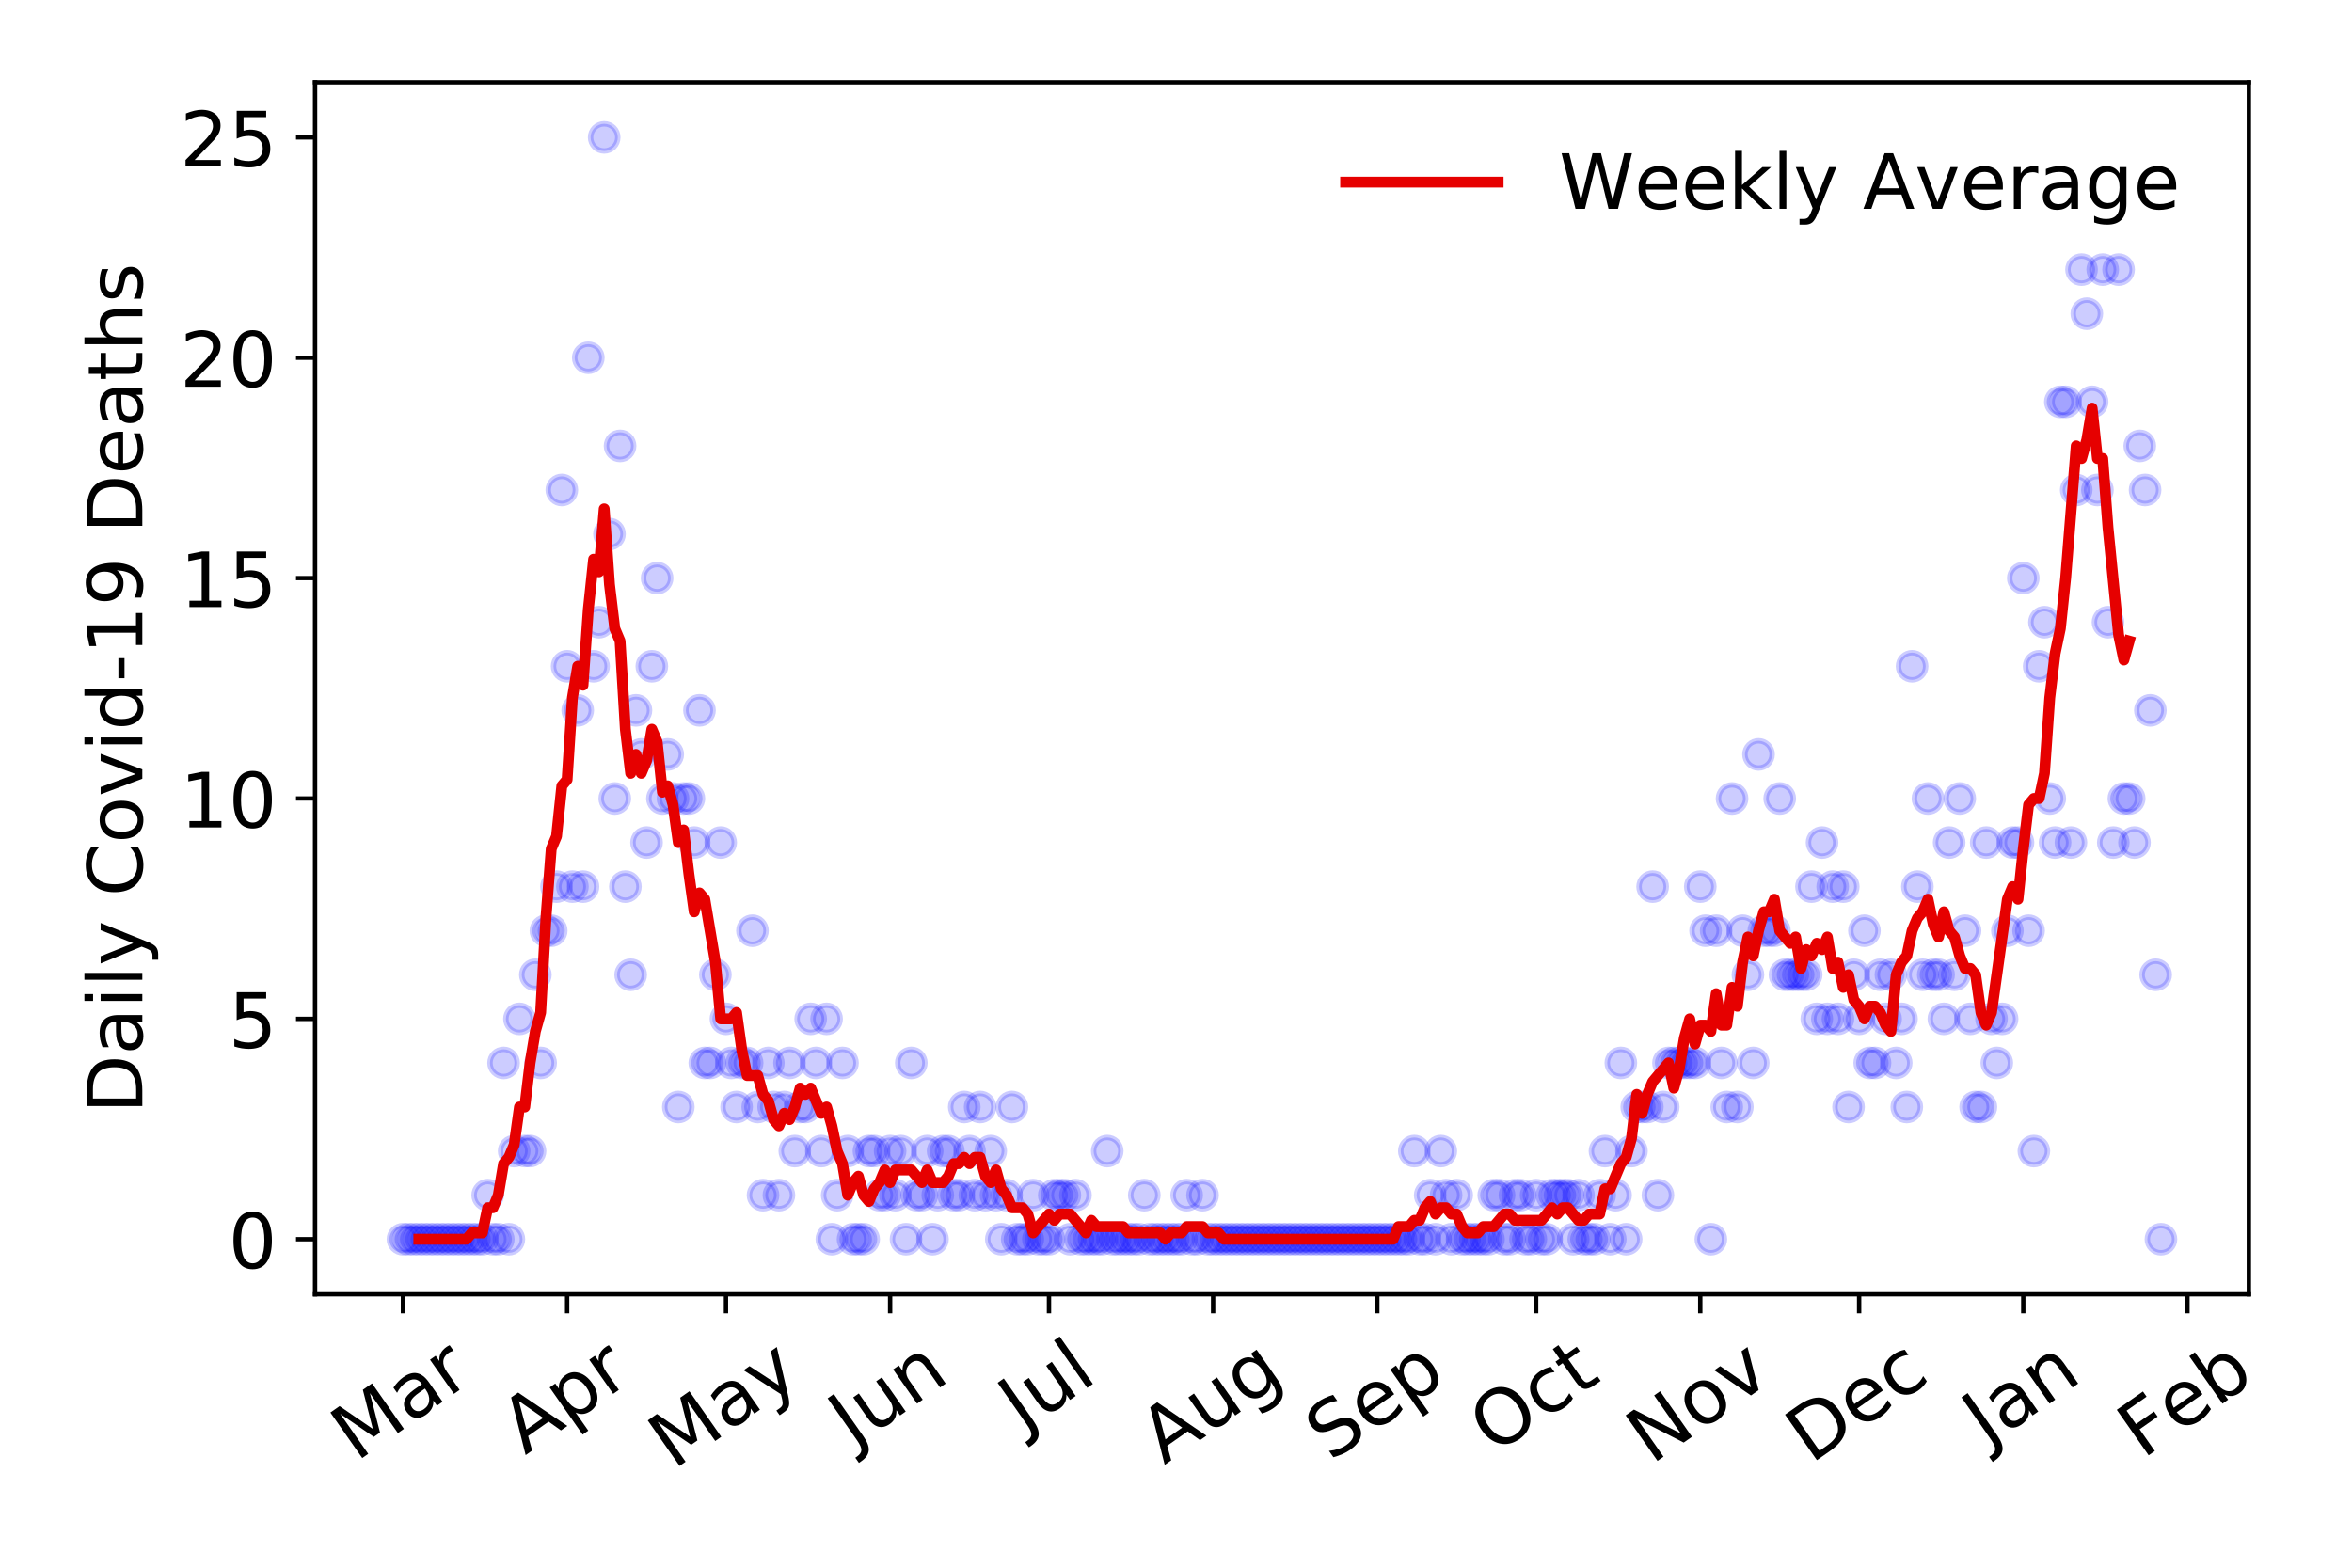 <?xml version="1.0" encoding="utf-8" standalone="no"?>
<!DOCTYPE svg PUBLIC "-//W3C//DTD SVG 1.1//EN"
  "http://www.w3.org/Graphics/SVG/1.1/DTD/svg11.dtd">
<!-- Created with matplotlib (https://matplotlib.org/) -->
<svg height="288pt" version="1.1" viewBox="0 0 432 288" width="432pt" xmlns="http://www.w3.org/2000/svg" xmlns:xlink="http://www.w3.org/1999/xlink">
 <defs>
  <style type="text/css">
*{stroke-linecap:butt;stroke-linejoin:round;}
  </style>
 </defs>
 <g id="figure_1">
  <g id="patch_1">
   <path d="M 0 288 
L 432 288 
L 432 0 
L 0 0 
z
" style="fill:#ffffff;"/>
  </g>
  <g id="axes_1">
   <g id="patch_2">
    <path d="M 57.87 237.778 
L 413.055 237.778 
L 413.055 15.12 
L 57.87 15.12 
z
" style="fill:#ffffff;"/>
   </g>
   <g id="matplotlib.axis_1">
    <g id="xtick_1">
     <g id="line2d_1">
      <defs>
       <path d="M 0 0 
L 0 3.5 
" id="ma3596a155d" style="stroke:#000000;stroke-width:0.8;"/>
      </defs>
      <g>
       <use style="stroke:#000000;stroke-width:0.8;" x="74.015" xlink:href="#ma3596a155d" y="237.778"/>
      </g>
     </g>
     <g id="text_1">
      <!-- Mar -->
      <defs>
       <path d="M 9.812 72.906 
L 24.516 72.906 
L 43.109 23.297 
L 61.812 72.906 
L 76.516 72.906 
L 76.516 0 
L 66.891 0 
L 66.891 64.016 
L 48.094 14.016 
L 38.188 14.016 
L 19.391 64.016 
L 19.391 0 
L 9.812 0 
z
" id="DejaVuSans-77"/>
       <path d="M 34.281 27.484 
Q 23.391 27.484 19.188 25 
Q 14.984 22.516 14.984 16.5 
Q 14.984 11.719 18.141 8.906 
Q 21.297 6.109 26.703 6.109 
Q 34.188 6.109 38.703 11.406 
Q 43.219 16.703 43.219 25.484 
L 43.219 27.484 
z
M 52.203 31.203 
L 52.203 0 
L 43.219 0 
L 43.219 8.297 
Q 40.141 3.328 35.547 0.953 
Q 30.953 -1.422 24.312 -1.422 
Q 15.922 -1.422 10.953 3.297 
Q 6 8.016 6 15.922 
Q 6 25.141 12.172 29.828 
Q 18.359 34.516 30.609 34.516 
L 43.219 34.516 
L 43.219 35.406 
Q 43.219 41.609 39.141 45 
Q 35.062 48.391 27.688 48.391 
Q 23 48.391 18.547 47.266 
Q 14.109 46.141 10.016 43.891 
L 10.016 52.203 
Q 14.938 54.109 19.578 55.047 
Q 24.219 56 28.609 56 
Q 40.484 56 46.344 49.844 
Q 52.203 43.703 52.203 31.203 
z
" id="DejaVuSans-97"/>
       <path d="M 41.109 46.297 
Q 39.594 47.172 37.812 47.578 
Q 36.031 48 33.891 48 
Q 26.266 48 22.188 43.047 
Q 18.109 38.094 18.109 28.812 
L 18.109 0 
L 9.078 0 
L 9.078 54.688 
L 18.109 54.688 
L 18.109 46.188 
Q 20.953 51.172 25.484 53.578 
Q 30.031 56 36.531 56 
Q 37.453 56 38.578 55.875 
Q 39.703 55.766 41.062 55.516 
z
" id="DejaVuSans-114"/>
      </defs>
      <g transform="translate(65.412 268.643)rotate(-35)scale(0.14 -0.14)">
       <use xlink:href="#DejaVuSans-77"/>
       <use x="86.279" xlink:href="#DejaVuSans-97"/>
       <use x="147.559" xlink:href="#DejaVuSans-114"/>
      </g>
     </g>
    </g>
    <g id="xtick_2">
     <g id="line2d_2">
      <g>
       <use style="stroke:#000000;stroke-width:0.8;" x="104.165" xlink:href="#ma3596a155d" y="237.778"/>
      </g>
     </g>
     <g id="text_2">
      <!-- Apr -->
      <defs>
       <path d="M 34.188 63.188 
L 20.797 26.906 
L 47.609 26.906 
z
M 28.609 72.906 
L 39.797 72.906 
L 67.578 0 
L 57.328 0 
L 50.688 18.703 
L 17.828 18.703 
L 11.188 0 
L 0.781 0 
z
" id="DejaVuSans-65"/>
       <path d="M 18.109 8.203 
L 18.109 -20.797 
L 9.078 -20.797 
L 9.078 54.688 
L 18.109 54.688 
L 18.109 46.391 
Q 20.953 51.266 25.266 53.625 
Q 29.594 56 35.594 56 
Q 45.562 56 51.781 48.094 
Q 58.016 40.188 58.016 27.297 
Q 58.016 14.406 51.781 6.484 
Q 45.562 -1.422 35.594 -1.422 
Q 29.594 -1.422 25.266 0.953 
Q 20.953 3.328 18.109 8.203 
z
M 48.688 27.297 
Q 48.688 37.203 44.609 42.844 
Q 40.531 48.484 33.406 48.484 
Q 26.266 48.484 22.188 42.844 
Q 18.109 37.203 18.109 27.297 
Q 18.109 17.391 22.188 11.75 
Q 26.266 6.109 33.406 6.109 
Q 40.531 6.109 44.609 11.75 
Q 48.688 17.391 48.688 27.297 
z
" id="DejaVuSans-112"/>
      </defs>
      <g transform="translate(96.461 267.384)rotate(-35)scale(0.14 -0.14)">
       <use xlink:href="#DejaVuSans-65"/>
       <use x="68.408" xlink:href="#DejaVuSans-112"/>
       <use x="131.885" xlink:href="#DejaVuSans-114"/>
      </g>
     </g>
    </g>
    <g id="xtick_3">
     <g id="line2d_3">
      <g>
       <use style="stroke:#000000;stroke-width:0.8;" x="133.342" xlink:href="#ma3596a155d" y="237.778"/>
      </g>
     </g>
     <g id="text_3">
      <!-- May -->
      <defs>
       <path d="M 32.172 -5.078 
Q 28.375 -14.844 24.75 -17.812 
Q 21.141 -20.797 15.094 -20.797 
L 7.906 -20.797 
L 7.906 -13.281 
L 13.188 -13.281 
Q 16.891 -13.281 18.938 -11.516 
Q 21 -9.766 23.484 -3.219 
L 25.094 0.875 
L 2.984 54.688 
L 12.5 54.688 
L 29.594 11.922 
L 46.688 54.688 
L 56.203 54.688 
z
" id="DejaVuSans-121"/>
      </defs>
      <g transform="translate(123.703 270.094)rotate(-35)scale(0.14 -0.14)">
       <use xlink:href="#DejaVuSans-77"/>
       <use x="86.279" xlink:href="#DejaVuSans-97"/>
       <use x="147.559" xlink:href="#DejaVuSans-121"/>
      </g>
     </g>
    </g>
    <g id="xtick_4">
     <g id="line2d_4">
      <g>
       <use style="stroke:#000000;stroke-width:0.8;" x="163.492" xlink:href="#ma3596a155d" y="237.778"/>
      </g>
     </g>
     <g id="text_4">
      <!-- Jun -->
      <defs>
       <path d="M 9.812 72.906 
L 19.672 72.906 
L 19.672 5.078 
Q 19.672 -8.109 14.672 -14.062 
Q 9.672 -20.016 -1.422 -20.016 
L -5.172 -20.016 
L -5.172 -11.719 
L -2.094 -11.719 
Q 4.438 -11.719 7.125 -8.047 
Q 9.812 -4.391 9.812 5.078 
z
" id="DejaVuSans-74"/>
       <path d="M 8.5 21.578 
L 8.5 54.688 
L 17.484 54.688 
L 17.484 21.922 
Q 17.484 14.156 20.5 10.266 
Q 23.531 6.391 29.594 6.391 
Q 36.859 6.391 41.078 11.031 
Q 45.312 15.672 45.312 23.688 
L 45.312 54.688 
L 54.297 54.688 
L 54.297 0 
L 45.312 0 
L 45.312 8.406 
Q 42.047 3.422 37.719 1 
Q 33.406 -1.422 27.688 -1.422 
Q 18.266 -1.422 13.375 4.438 
Q 8.5 10.297 8.5 21.578 
z
M 31.109 56 
z
" id="DejaVuSans-117"/>
       <path d="M 54.891 33.016 
L 54.891 0 
L 45.906 0 
L 45.906 32.719 
Q 45.906 40.484 42.875 44.328 
Q 39.844 48.188 33.797 48.188 
Q 26.516 48.188 22.312 43.547 
Q 18.109 38.922 18.109 30.906 
L 18.109 0 
L 9.078 0 
L 9.078 54.688 
L 18.109 54.688 
L 18.109 46.188 
Q 21.344 51.125 25.703 53.562 
Q 30.078 56 35.797 56 
Q 45.219 56 50.047 50.172 
Q 54.891 44.344 54.891 33.016 
z
" id="DejaVuSans-110"/>
      </defs>
      <g transform="translate(156.748 266.039)rotate(-35)scale(0.14 -0.14)">
       <use xlink:href="#DejaVuSans-74"/>
       <use x="29.492" xlink:href="#DejaVuSans-117"/>
       <use x="92.871" xlink:href="#DejaVuSans-110"/>
      </g>
     </g>
    </g>
    <g id="xtick_5">
     <g id="line2d_5">
      <g>
       <use style="stroke:#000000;stroke-width:0.8;" x="192.669" xlink:href="#ma3596a155d" y="237.778"/>
      </g>
     </g>
     <g id="text_5">
      <!-- Jul -->
      <defs>
       <path d="M 9.422 75.984 
L 18.406 75.984 
L 18.406 0 
L 9.422 0 
z
" id="DejaVuSans-108"/>
      </defs>
      <g transform="translate(187.966 263.181)rotate(-35)scale(0.14 -0.14)">
       <use xlink:href="#DejaVuSans-74"/>
       <use x="29.492" xlink:href="#DejaVuSans-117"/>
       <use x="92.871" xlink:href="#DejaVuSans-108"/>
      </g>
     </g>
    </g>
    <g id="xtick_6">
     <g id="line2d_6">
      <g>
       <use style="stroke:#000000;stroke-width:0.8;" x="222.819" xlink:href="#ma3596a155d" y="237.778"/>
      </g>
     </g>
     <g id="text_6">
      <!-- Aug -->
      <defs>
       <path d="M 45.406 27.984 
Q 45.406 37.75 41.375 43.109 
Q 37.359 48.484 30.078 48.484 
Q 22.859 48.484 18.828 43.109 
Q 14.797 37.75 14.797 27.984 
Q 14.797 18.266 18.828 12.891 
Q 22.859 7.516 30.078 7.516 
Q 37.359 7.516 41.375 12.891 
Q 45.406 18.266 45.406 27.984 
z
M 54.391 6.781 
Q 54.391 -7.172 48.188 -13.984 
Q 42 -20.797 29.203 -20.797 
Q 24.469 -20.797 20.266 -20.094 
Q 16.062 -19.391 12.109 -17.922 
L 12.109 -9.188 
Q 16.062 -11.328 19.922 -12.344 
Q 23.781 -13.375 27.781 -13.375 
Q 36.625 -13.375 41.016 -8.766 
Q 45.406 -4.156 45.406 5.172 
L 45.406 9.625 
Q 42.625 4.781 38.281 2.391 
Q 33.938 0 27.875 0 
Q 17.828 0 11.672 7.656 
Q 5.516 15.328 5.516 27.984 
Q 5.516 40.672 11.672 48.328 
Q 17.828 56 27.875 56 
Q 33.938 56 38.281 53.609 
Q 42.625 51.219 45.406 46.391 
L 45.406 54.688 
L 54.391 54.688 
z
" id="DejaVuSans-103"/>
      </defs>
      <g transform="translate(213.838 269.172)rotate(-35)scale(0.14 -0.14)">
       <use xlink:href="#DejaVuSans-65"/>
       <use x="68.408" xlink:href="#DejaVuSans-117"/>
       <use x="131.787" xlink:href="#DejaVuSans-103"/>
      </g>
     </g>
    </g>
    <g id="xtick_7">
     <g id="line2d_7">
      <g>
       <use style="stroke:#000000;stroke-width:0.8;" x="252.969" xlink:href="#ma3596a155d" y="237.778"/>
      </g>
     </g>
     <g id="text_7">
      <!-- Sep -->
      <defs>
       <path d="M 53.516 70.516 
L 53.516 60.891 
Q 47.906 63.578 42.922 64.891 
Q 37.938 66.219 33.297 66.219 
Q 25.25 66.219 20.875 63.094 
Q 16.5 59.969 16.5 54.203 
Q 16.5 49.359 19.406 46.891 
Q 22.312 44.438 30.422 42.922 
L 36.375 41.703 
Q 47.406 39.594 52.656 34.297 
Q 57.906 29 57.906 20.125 
Q 57.906 9.516 50.797 4.047 
Q 43.703 -1.422 29.984 -1.422 
Q 24.812 -1.422 18.969 -0.25 
Q 13.141 0.922 6.891 3.219 
L 6.891 13.375 
Q 12.891 10.016 18.656 8.297 
Q 24.422 6.594 29.984 6.594 
Q 38.422 6.594 43.016 9.906 
Q 47.609 13.234 47.609 19.391 
Q 47.609 24.75 44.312 27.781 
Q 41.016 30.812 33.5 32.328 
L 27.484 33.5 
Q 16.453 35.688 11.516 40.375 
Q 6.594 45.062 6.594 53.422 
Q 6.594 63.094 13.406 68.656 
Q 20.219 74.219 32.172 74.219 
Q 37.312 74.219 42.625 73.281 
Q 47.953 72.359 53.516 70.516 
z
" id="DejaVuSans-83"/>
       <path d="M 56.203 29.594 
L 56.203 25.203 
L 14.891 25.203 
Q 15.484 15.922 20.484 11.062 
Q 25.484 6.203 34.422 6.203 
Q 39.594 6.203 44.453 7.469 
Q 49.312 8.734 54.109 11.281 
L 54.109 2.781 
Q 49.266 0.734 44.188 -0.344 
Q 39.109 -1.422 33.891 -1.422 
Q 20.797 -1.422 13.156 6.188 
Q 5.516 13.812 5.516 26.812 
Q 5.516 40.234 12.766 48.109 
Q 20.016 56 32.328 56 
Q 43.359 56 49.781 48.891 
Q 56.203 41.797 56.203 29.594 
z
M 47.219 32.234 
Q 47.125 39.594 43.094 43.984 
Q 39.062 48.391 32.422 48.391 
Q 24.906 48.391 20.391 44.141 
Q 15.875 39.891 15.188 32.172 
z
" id="DejaVuSans-101"/>
      </defs>
      <g transform="translate(244.376 268.629)rotate(-35)scale(0.14 -0.14)">
       <use xlink:href="#DejaVuSans-83"/>
       <use x="63.477" xlink:href="#DejaVuSans-101"/>
       <use x="125" xlink:href="#DejaVuSans-112"/>
      </g>
     </g>
    </g>
    <g id="xtick_8">
     <g id="line2d_8">
      <g>
       <use style="stroke:#000000;stroke-width:0.8;" x="282.146" xlink:href="#ma3596a155d" y="237.778"/>
      </g>
     </g>
     <g id="text_8">
      <!-- Oct -->
      <defs>
       <path d="M 39.406 66.219 
Q 28.656 66.219 22.328 58.203 
Q 16.016 50.203 16.016 36.375 
Q 16.016 22.609 22.328 14.594 
Q 28.656 6.594 39.406 6.594 
Q 50.141 6.594 56.422 14.594 
Q 62.703 22.609 62.703 36.375 
Q 62.703 50.203 56.422 58.203 
Q 50.141 66.219 39.406 66.219 
z
M 39.406 74.219 
Q 54.734 74.219 63.906 63.938 
Q 73.094 53.656 73.094 36.375 
Q 73.094 19.141 63.906 8.859 
Q 54.734 -1.422 39.406 -1.422 
Q 24.031 -1.422 14.812 8.828 
Q 5.609 19.094 5.609 36.375 
Q 5.609 53.656 14.812 63.938 
Q 24.031 74.219 39.406 74.219 
z
" id="DejaVuSans-79"/>
       <path d="M 48.781 52.594 
L 48.781 44.188 
Q 44.969 46.297 41.141 47.344 
Q 37.312 48.391 33.406 48.391 
Q 24.656 48.391 19.812 42.844 
Q 14.984 37.312 14.984 27.297 
Q 14.984 17.281 19.812 11.734 
Q 24.656 6.203 33.406 6.203 
Q 37.312 6.203 41.141 7.25 
Q 44.969 8.297 48.781 10.406 
L 48.781 2.094 
Q 45.016 0.344 40.984 -0.531 
Q 36.969 -1.422 32.422 -1.422 
Q 20.062 -1.422 12.781 6.344 
Q 5.516 14.109 5.516 27.297 
Q 5.516 40.672 12.859 48.328 
Q 20.219 56 33.016 56 
Q 37.156 56 41.109 55.141 
Q 45.062 54.297 48.781 52.594 
z
" id="DejaVuSans-99"/>
       <path d="M 18.312 70.219 
L 18.312 54.688 
L 36.812 54.688 
L 36.812 47.703 
L 18.312 47.703 
L 18.312 18.016 
Q 18.312 11.328 20.141 9.422 
Q 21.969 7.516 27.594 7.516 
L 36.812 7.516 
L 36.812 0 
L 27.594 0 
Q 17.188 0 13.234 3.875 
Q 9.281 7.766 9.281 18.016 
L 9.281 47.703 
L 2.688 47.703 
L 2.688 54.688 
L 9.281 54.688 
L 9.281 70.219 
z
" id="DejaVuSans-116"/>
      </defs>
      <g transform="translate(274.448 267.377)rotate(-35)scale(0.14 -0.14)">
       <use xlink:href="#DejaVuSans-79"/>
       <use x="78.711" xlink:href="#DejaVuSans-99"/>
       <use x="133.691" xlink:href="#DejaVuSans-116"/>
      </g>
     </g>
    </g>
    <g id="xtick_9">
     <g id="line2d_9">
      <g>
       <use style="stroke:#000000;stroke-width:0.8;" x="312.296" xlink:href="#ma3596a155d" y="237.778"/>
      </g>
     </g>
     <g id="text_9">
      <!-- Nov -->
      <defs>
       <path d="M 9.812 72.906 
L 23.094 72.906 
L 55.422 11.922 
L 55.422 72.906 
L 64.984 72.906 
L 64.984 0 
L 51.703 0 
L 19.391 60.984 
L 19.391 0 
L 9.812 0 
z
" id="DejaVuSans-78"/>
       <path d="M 30.609 48.391 
Q 23.391 48.391 19.188 42.75 
Q 14.984 37.109 14.984 27.297 
Q 14.984 17.484 19.156 11.844 
Q 23.344 6.203 30.609 6.203 
Q 37.797 6.203 41.984 11.859 
Q 46.188 17.531 46.188 27.297 
Q 46.188 37.016 41.984 42.703 
Q 37.797 48.391 30.609 48.391 
z
M 30.609 56 
Q 42.328 56 49.016 48.375 
Q 55.719 40.766 55.719 27.297 
Q 55.719 13.875 49.016 6.219 
Q 42.328 -1.422 30.609 -1.422 
Q 18.844 -1.422 12.172 6.219 
Q 5.516 13.875 5.516 27.297 
Q 5.516 40.766 12.172 48.375 
Q 18.844 56 30.609 56 
z
" id="DejaVuSans-111"/>
       <path d="M 2.984 54.688 
L 12.5 54.688 
L 29.594 8.797 
L 46.688 54.688 
L 56.203 54.688 
L 35.688 0 
L 23.484 0 
z
" id="DejaVuSans-118"/>
      </defs>
      <g transform="translate(303.32 269.166)rotate(-35)scale(0.14 -0.14)">
       <use xlink:href="#DejaVuSans-78"/>
       <use x="74.805" xlink:href="#DejaVuSans-111"/>
       <use x="135.986" xlink:href="#DejaVuSans-118"/>
      </g>
     </g>
    </g>
    <g id="xtick_10">
     <g id="line2d_10">
      <g>
       <use style="stroke:#000000;stroke-width:0.8;" x="341.473" xlink:href="#ma3596a155d" y="237.778"/>
      </g>
     </g>
     <g id="text_10">
      <!-- Dec -->
      <defs>
       <path d="M 19.672 64.797 
L 19.672 8.109 
L 31.594 8.109 
Q 46.688 8.109 53.688 14.938 
Q 60.688 21.781 60.688 36.531 
Q 60.688 51.172 53.688 57.984 
Q 46.688 64.797 31.594 64.797 
z
M 9.812 72.906 
L 30.078 72.906 
Q 51.266 72.906 61.172 64.094 
Q 71.094 55.281 71.094 36.531 
Q 71.094 17.672 61.125 8.828 
Q 51.172 0 30.078 0 
L 9.812 0 
z
" id="DejaVuSans-68"/>
      </defs>
      <g transform="translate(332.593 269.032)rotate(-35)scale(0.14 -0.14)">
       <use xlink:href="#DejaVuSans-68"/>
       <use x="77.002" xlink:href="#DejaVuSans-101"/>
       <use x="138.525" xlink:href="#DejaVuSans-99"/>
      </g>
     </g>
    </g>
    <g id="xtick_11">
     <g id="line2d_11">
      <g>
       <use style="stroke:#000000;stroke-width:0.8;" x="371.623" xlink:href="#ma3596a155d" y="237.778"/>
      </g>
     </g>
     <g id="text_11">
      <!-- Jan -->
      <g transform="translate(365 265.871)rotate(-35)scale(0.14 -0.14)">
       <use xlink:href="#DejaVuSans-74"/>
       <use x="29.492" xlink:href="#DejaVuSans-97"/>
       <use x="90.771" xlink:href="#DejaVuSans-110"/>
      </g>
     </g>
    </g>
    <g id="xtick_12">
     <g id="line2d_12">
      <g>
       <use style="stroke:#000000;stroke-width:0.8;" x="401.773" xlink:href="#ma3596a155d" y="237.778"/>
      </g>
     </g>
     <g id="text_12">
      <!-- Feb -->
      <defs>
       <path d="M 9.812 72.906 
L 51.703 72.906 
L 51.703 64.594 
L 19.672 64.594 
L 19.672 43.109 
L 48.578 43.109 
L 48.578 34.812 
L 19.672 34.812 
L 19.672 0 
L 9.812 0 
z
" id="DejaVuSans-70"/>
       <path d="M 48.688 27.297 
Q 48.688 37.203 44.609 42.844 
Q 40.531 48.484 33.406 48.484 
Q 26.266 48.484 22.188 42.844 
Q 18.109 37.203 18.109 27.297 
Q 18.109 17.391 22.188 11.75 
Q 26.266 6.109 33.406 6.109 
Q 40.531 6.109 44.609 11.75 
Q 48.688 17.391 48.688 27.297 
z
M 18.109 46.391 
Q 20.953 51.266 25.266 53.625 
Q 29.594 56 35.594 56 
Q 45.562 56 51.781 48.094 
Q 58.016 40.188 58.016 27.297 
Q 58.016 14.406 51.781 6.484 
Q 45.562 -1.422 35.594 -1.422 
Q 29.594 -1.422 25.266 0.953 
Q 20.953 3.328 18.109 8.203 
L 18.109 0 
L 9.078 0 
L 9.078 75.984 
L 18.109 75.984 
z
" id="DejaVuSans-98"/>
      </defs>
      <g transform="translate(393.527 268.143)rotate(-35)scale(0.14 -0.14)">
       <use xlink:href="#DejaVuSans-70"/>
       <use x="57.441" xlink:href="#DejaVuSans-101"/>
       <use x="118.965" xlink:href="#DejaVuSans-98"/>
      </g>
     </g>
    </g>
   </g>
   <g id="matplotlib.axis_2">
    <g id="ytick_1">
     <g id="line2d_13">
      <defs>
       <path d="M 0 0 
L -3.5 0 
" id="md05ea20e0e" style="stroke:#000000;stroke-width:0.8;"/>
      </defs>
      <g>
       <use style="stroke:#000000;stroke-width:0.8;" x="57.87" xlink:href="#md05ea20e0e" y="227.657"/>
      </g>
     </g>
     <g id="text_13">
      <!-- 0 -->
      <defs>
       <path d="M 31.781 66.406 
Q 24.172 66.406 20.328 58.906 
Q 16.5 51.422 16.5 36.375 
Q 16.5 21.391 20.328 13.891 
Q 24.172 6.391 31.781 6.391 
Q 39.453 6.391 43.281 13.891 
Q 47.125 21.391 47.125 36.375 
Q 47.125 51.422 43.281 58.906 
Q 39.453 66.406 31.781 66.406 
z
M 31.781 74.219 
Q 44.047 74.219 50.516 64.516 
Q 56.984 54.828 56.984 36.375 
Q 56.984 17.969 50.516 8.266 
Q 44.047 -1.422 31.781 -1.422 
Q 19.531 -1.422 13.062 8.266 
Q 6.594 17.969 6.594 36.375 
Q 6.594 54.828 13.062 64.516 
Q 19.531 74.219 31.781 74.219 
z
" id="DejaVuSans-48"/>
      </defs>
      <g transform="translate(41.962 232.976)scale(0.14 -0.14)">
       <use xlink:href="#DejaVuSans-48"/>
      </g>
     </g>
    </g>
    <g id="ytick_2">
     <g id="line2d_14">
      <g>
       <use style="stroke:#000000;stroke-width:0.8;" x="57.87" xlink:href="#md05ea20e0e" y="187.174"/>
      </g>
     </g>
     <g id="text_14">
      <!-- 5 -->
      <defs>
       <path d="M 10.797 72.906 
L 49.516 72.906 
L 49.516 64.594 
L 19.828 64.594 
L 19.828 46.734 
Q 21.969 47.469 24.109 47.828 
Q 26.266 48.188 28.422 48.188 
Q 40.625 48.188 47.75 41.5 
Q 54.891 34.812 54.891 23.391 
Q 54.891 11.625 47.562 5.094 
Q 40.234 -1.422 26.906 -1.422 
Q 22.312 -1.422 17.547 -0.641 
Q 12.797 0.141 7.719 1.703 
L 7.719 11.625 
Q 12.109 9.234 16.797 8.062 
Q 21.484 6.891 26.703 6.891 
Q 35.156 6.891 40.078 11.328 
Q 45.016 15.766 45.016 23.391 
Q 45.016 31 40.078 35.438 
Q 35.156 39.891 26.703 39.891 
Q 22.75 39.891 18.812 39.016 
Q 14.891 38.141 10.797 36.281 
z
" id="DejaVuSans-53"/>
      </defs>
      <g transform="translate(41.962 192.493)scale(0.14 -0.14)">
       <use xlink:href="#DejaVuSans-53"/>
      </g>
     </g>
    </g>
    <g id="ytick_3">
     <g id="line2d_15">
      <g>
       <use style="stroke:#000000;stroke-width:0.8;" x="57.87" xlink:href="#md05ea20e0e" y="146.691"/>
      </g>
     </g>
     <g id="text_15">
      <!-- 10 -->
      <defs>
       <path d="M 12.406 8.297 
L 28.516 8.297 
L 28.516 63.922 
L 10.984 60.406 
L 10.984 69.391 
L 28.422 72.906 
L 38.281 72.906 
L 38.281 8.297 
L 54.391 8.297 
L 54.391 0 
L 12.406 0 
z
" id="DejaVuSans-49"/>
      </defs>
      <g transform="translate(33.055 152.01)scale(0.14 -0.14)">
       <use xlink:href="#DejaVuSans-49"/>
       <use x="63.623" xlink:href="#DejaVuSans-48"/>
      </g>
     </g>
    </g>
    <g id="ytick_4">
     <g id="line2d_16">
      <g>
       <use style="stroke:#000000;stroke-width:0.8;" x="57.87" xlink:href="#md05ea20e0e" y="106.207"/>
      </g>
     </g>
     <g id="text_16">
      <!-- 15 -->
      <g transform="translate(33.055 111.526)scale(0.14 -0.14)">
       <use xlink:href="#DejaVuSans-49"/>
       <use x="63.623" xlink:href="#DejaVuSans-53"/>
      </g>
     </g>
    </g>
    <g id="ytick_5">
     <g id="line2d_17">
      <g>
       <use style="stroke:#000000;stroke-width:0.8;" x="57.87" xlink:href="#md05ea20e0e" y="65.724"/>
      </g>
     </g>
     <g id="text_17">
      <!-- 20 -->
      <defs>
       <path d="M 19.188 8.297 
L 53.609 8.297 
L 53.609 0 
L 7.328 0 
L 7.328 8.297 
Q 12.938 14.109 22.625 23.891 
Q 32.328 33.688 34.812 36.531 
Q 39.547 41.844 41.422 45.531 
Q 43.312 49.219 43.312 52.781 
Q 43.312 58.594 39.234 62.25 
Q 35.156 65.922 28.609 65.922 
Q 23.969 65.922 18.812 64.312 
Q 13.672 62.703 7.812 59.422 
L 7.812 69.391 
Q 13.766 71.781 18.938 73 
Q 24.125 74.219 28.422 74.219 
Q 39.75 74.219 46.484 68.547 
Q 53.219 62.891 53.219 53.422 
Q 53.219 48.922 51.531 44.891 
Q 49.859 40.875 45.406 35.406 
Q 44.188 33.984 37.641 27.219 
Q 31.109 20.453 19.188 8.297 
z
" id="DejaVuSans-50"/>
      </defs>
      <g transform="translate(33.055 71.043)scale(0.14 -0.14)">
       <use xlink:href="#DejaVuSans-50"/>
       <use x="63.623" xlink:href="#DejaVuSans-48"/>
      </g>
     </g>
    </g>
    <g id="ytick_6">
     <g id="line2d_18">
      <g>
       <use style="stroke:#000000;stroke-width:0.8;" x="57.87" xlink:href="#md05ea20e0e" y="25.241"/>
      </g>
     </g>
     <g id="text_18">
      <!-- 25 -->
      <g transform="translate(33.055 30.56)scale(0.14 -0.14)">
       <use xlink:href="#DejaVuSans-50"/>
       <use x="63.623" xlink:href="#DejaVuSans-53"/>
      </g>
     </g>
    </g>
    <g id="text_19">
     <!-- Daily Covid-19 Deaths -->
     <defs>
      <path d="M 9.422 54.688 
L 18.406 54.688 
L 18.406 0 
L 9.422 0 
z
M 9.422 75.984 
L 18.406 75.984 
L 18.406 64.594 
L 9.422 64.594 
z
" id="DejaVuSans-105"/>
      <path id="DejaVuSans-32"/>
      <path d="M 64.406 67.281 
L 64.406 56.891 
Q 59.422 61.531 53.781 63.812 
Q 48.141 66.109 41.797 66.109 
Q 29.297 66.109 22.656 58.469 
Q 16.016 50.828 16.016 36.375 
Q 16.016 21.969 22.656 14.328 
Q 29.297 6.688 41.797 6.688 
Q 48.141 6.688 53.781 8.984 
Q 59.422 11.281 64.406 15.922 
L 64.406 5.609 
Q 59.234 2.094 53.438 0.328 
Q 47.656 -1.422 41.219 -1.422 
Q 24.656 -1.422 15.125 8.703 
Q 5.609 18.844 5.609 36.375 
Q 5.609 53.953 15.125 64.078 
Q 24.656 74.219 41.219 74.219 
Q 47.75 74.219 53.531 72.484 
Q 59.328 70.75 64.406 67.281 
z
" id="DejaVuSans-67"/>
      <path d="M 45.406 46.391 
L 45.406 75.984 
L 54.391 75.984 
L 54.391 0 
L 45.406 0 
L 45.406 8.203 
Q 42.578 3.328 38.25 0.953 
Q 33.938 -1.422 27.875 -1.422 
Q 17.969 -1.422 11.734 6.484 
Q 5.516 14.406 5.516 27.297 
Q 5.516 40.188 11.734 48.094 
Q 17.969 56 27.875 56 
Q 33.938 56 38.25 53.625 
Q 42.578 51.266 45.406 46.391 
z
M 14.797 27.297 
Q 14.797 17.391 18.875 11.75 
Q 22.953 6.109 30.078 6.109 
Q 37.203 6.109 41.297 11.75 
Q 45.406 17.391 45.406 27.297 
Q 45.406 37.203 41.297 42.844 
Q 37.203 48.484 30.078 48.484 
Q 22.953 48.484 18.875 42.844 
Q 14.797 37.203 14.797 27.297 
z
" id="DejaVuSans-100"/>
      <path d="M 4.891 31.391 
L 31.203 31.391 
L 31.203 23.391 
L 4.891 23.391 
z
" id="DejaVuSans-45"/>
      <path d="M 10.984 1.516 
L 10.984 10.5 
Q 14.703 8.734 18.5 7.812 
Q 22.312 6.891 25.984 6.891 
Q 35.75 6.891 40.891 13.453 
Q 46.047 20.016 46.781 33.406 
Q 43.953 29.203 39.594 26.953 
Q 35.25 24.703 29.984 24.703 
Q 19.047 24.703 12.672 31.312 
Q 6.297 37.938 6.297 49.422 
Q 6.297 60.641 12.938 67.422 
Q 19.578 74.219 30.609 74.219 
Q 43.266 74.219 49.922 64.516 
Q 56.594 54.828 56.594 36.375 
Q 56.594 19.141 48.406 8.859 
Q 40.234 -1.422 26.422 -1.422 
Q 22.703 -1.422 18.891 -0.688 
Q 15.094 0.047 10.984 1.516 
z
M 30.609 32.422 
Q 37.25 32.422 41.125 36.953 
Q 45.016 41.5 45.016 49.422 
Q 45.016 57.281 41.125 61.844 
Q 37.25 66.406 30.609 66.406 
Q 23.969 66.406 20.094 61.844 
Q 16.219 57.281 16.219 49.422 
Q 16.219 41.5 20.094 36.953 
Q 23.969 32.422 30.609 32.422 
z
" id="DejaVuSans-57"/>
      <path d="M 54.891 33.016 
L 54.891 0 
L 45.906 0 
L 45.906 32.719 
Q 45.906 40.484 42.875 44.328 
Q 39.844 48.188 33.797 48.188 
Q 26.516 48.188 22.312 43.547 
Q 18.109 38.922 18.109 30.906 
L 18.109 0 
L 9.078 0 
L 9.078 75.984 
L 18.109 75.984 
L 18.109 46.188 
Q 21.344 51.125 25.703 53.562 
Q 30.078 56 35.797 56 
Q 45.219 56 50.047 50.172 
Q 54.891 44.344 54.891 33.016 
z
" id="DejaVuSans-104"/>
      <path d="M 44.281 53.078 
L 44.281 44.578 
Q 40.484 46.531 36.375 47.5 
Q 32.281 48.484 27.875 48.484 
Q 21.188 48.484 17.844 46.438 
Q 14.5 44.391 14.5 40.281 
Q 14.5 37.156 16.891 35.375 
Q 19.281 33.594 26.516 31.984 
L 29.594 31.297 
Q 39.156 29.25 43.188 25.516 
Q 47.219 21.781 47.219 15.094 
Q 47.219 7.469 41.188 3.016 
Q 35.156 -1.422 24.609 -1.422 
Q 20.219 -1.422 15.453 -0.562 
Q 10.688 0.297 5.422 2 
L 5.422 11.281 
Q 10.406 8.688 15.234 7.391 
Q 20.062 6.109 24.812 6.109 
Q 31.156 6.109 34.562 8.281 
Q 37.984 10.453 37.984 14.406 
Q 37.984 18.062 35.516 20.016 
Q 33.062 21.969 24.703 23.781 
L 21.578 24.516 
Q 13.234 26.266 9.516 29.906 
Q 5.812 33.547 5.812 39.891 
Q 5.812 47.609 11.281 51.797 
Q 16.75 56 26.812 56 
Q 31.781 56 36.172 55.266 
Q 40.578 54.547 44.281 53.078 
z
" id="DejaVuSans-115"/>
     </defs>
     <g transform="translate(26.143 204.56)rotate(-90)scale(0.14 -0.14)">
      <use xlink:href="#DejaVuSans-68"/>
      <use x="77.002" xlink:href="#DejaVuSans-97"/>
      <use x="138.281" xlink:href="#DejaVuSans-105"/>
      <use x="166.064" xlink:href="#DejaVuSans-108"/>
      <use x="193.848" xlink:href="#DejaVuSans-121"/>
      <use x="253.027" xlink:href="#DejaVuSans-32"/>
      <use x="284.814" xlink:href="#DejaVuSans-67"/>
      <use x="354.639" xlink:href="#DejaVuSans-111"/>
      <use x="415.82" xlink:href="#DejaVuSans-118"/>
      <use x="475" xlink:href="#DejaVuSans-105"/>
      <use x="502.783" xlink:href="#DejaVuSans-100"/>
      <use x="566.26" xlink:href="#DejaVuSans-45"/>
      <use x="602.344" xlink:href="#DejaVuSans-49"/>
      <use x="665.967" xlink:href="#DejaVuSans-57"/>
      <use x="729.59" xlink:href="#DejaVuSans-32"/>
      <use x="761.377" xlink:href="#DejaVuSans-68"/>
      <use x="838.379" xlink:href="#DejaVuSans-101"/>
      <use x="899.902" xlink:href="#DejaVuSans-97"/>
      <use x="961.182" xlink:href="#DejaVuSans-116"/>
      <use x="1000.391" xlink:href="#DejaVuSans-104"/>
      <use x="1063.77" xlink:href="#DejaVuSans-115"/>
     </g>
    </g>
   </g>
   <g id="line2d_19">
    <defs>
     <path d="M 0 2.5 
C 0.663 2.5 1.299 2.237 1.768 1.768 
C 2.237 1.299 2.5 0.663 2.5 0 
C 2.5 -0.663 2.237 -1.299 1.768 -1.768 
C 1.299 -2.237 0.663 -2.5 0 -2.5 
C -0.663 -2.5 -1.299 -2.237 -1.768 -1.768 
C -2.237 -1.299 -2.5 -0.663 -2.5 0 
C -2.5 0.663 -2.237 1.299 -1.768 1.768 
C -1.299 2.237 -0.663 2.5 0 2.5 
z
" id="m58a4bf7db1" style="stroke:#0000ff;stroke-opacity:0.2;"/>
    </defs>
    <g clip-path="url(#pf6d50edaff)">
     <use style="fill:#0000ff;fill-opacity:0.2;stroke:#0000ff;stroke-opacity:0.2;" x="74.015" xlink:href="#m58a4bf7db1" y="227.657"/>
     <use style="fill:#0000ff;fill-opacity:0.2;stroke:#0000ff;stroke-opacity:0.2;" x="74.987" xlink:href="#m58a4bf7db1" y="227.657"/>
     <use style="fill:#0000ff;fill-opacity:0.2;stroke:#0000ff;stroke-opacity:0.2;" x="75.96" xlink:href="#m58a4bf7db1" y="227.657"/>
     <use style="fill:#0000ff;fill-opacity:0.2;stroke:#0000ff;stroke-opacity:0.2;" x="76.933" xlink:href="#m58a4bf7db1" y="227.657"/>
     <use style="fill:#0000ff;fill-opacity:0.2;stroke:#0000ff;stroke-opacity:0.2;" x="77.905" xlink:href="#m58a4bf7db1" y="227.657"/>
     <use style="fill:#0000ff;fill-opacity:0.2;stroke:#0000ff;stroke-opacity:0.2;" x="78.878" xlink:href="#m58a4bf7db1" y="227.657"/>
     <use style="fill:#0000ff;fill-opacity:0.2;stroke:#0000ff;stroke-opacity:0.2;" x="79.85" xlink:href="#m58a4bf7db1" y="227.657"/>
     <use style="fill:#0000ff;fill-opacity:0.2;stroke:#0000ff;stroke-opacity:0.2;" x="80.823" xlink:href="#m58a4bf7db1" y="227.657"/>
     <use style="fill:#0000ff;fill-opacity:0.2;stroke:#0000ff;stroke-opacity:0.2;" x="81.795" xlink:href="#m58a4bf7db1" y="227.657"/>
     <use style="fill:#0000ff;fill-opacity:0.2;stroke:#0000ff;stroke-opacity:0.2;" x="82.768" xlink:href="#m58a4bf7db1" y="227.657"/>
     <use style="fill:#0000ff;fill-opacity:0.2;stroke:#0000ff;stroke-opacity:0.2;" x="83.741" xlink:href="#m58a4bf7db1" y="227.657"/>
     <use style="fill:#0000ff;fill-opacity:0.2;stroke:#0000ff;stroke-opacity:0.2;" x="84.713" xlink:href="#m58a4bf7db1" y="227.657"/>
     <use style="fill:#0000ff;fill-opacity:0.2;stroke:#0000ff;stroke-opacity:0.2;" x="85.686" xlink:href="#m58a4bf7db1" y="227.657"/>
     <use style="fill:#0000ff;fill-opacity:0.2;stroke:#0000ff;stroke-opacity:0.2;" x="86.658" xlink:href="#m58a4bf7db1" y="227.657"/>
     <use style="fill:#0000ff;fill-opacity:0.2;stroke:#0000ff;stroke-opacity:0.2;" x="87.631" xlink:href="#m58a4bf7db1" y="227.657"/>
     <use style="fill:#0000ff;fill-opacity:0.2;stroke:#0000ff;stroke-opacity:0.2;" x="88.603" xlink:href="#m58a4bf7db1" y="227.657"/>
     <use style="fill:#0000ff;fill-opacity:0.2;stroke:#0000ff;stroke-opacity:0.2;" x="89.576" xlink:href="#m58a4bf7db1" y="219.561"/>
     <use style="fill:#0000ff;fill-opacity:0.2;stroke:#0000ff;stroke-opacity:0.2;" x="90.549" xlink:href="#m58a4bf7db1" y="227.657"/>
     <use style="fill:#0000ff;fill-opacity:0.2;stroke:#0000ff;stroke-opacity:0.2;" x="91.521" xlink:href="#m58a4bf7db1" y="227.657"/>
     <use style="fill:#0000ff;fill-opacity:0.2;stroke:#0000ff;stroke-opacity:0.2;" x="92.494" xlink:href="#m58a4bf7db1" y="195.271"/>
     <use style="fill:#0000ff;fill-opacity:0.2;stroke:#0000ff;stroke-opacity:0.2;" x="93.466" xlink:href="#m58a4bf7db1" y="227.657"/>
     <use style="fill:#0000ff;fill-opacity:0.2;stroke:#0000ff;stroke-opacity:0.2;" x="94.439" xlink:href="#m58a4bf7db1" y="211.464"/>
     <use style="fill:#0000ff;fill-opacity:0.2;stroke:#0000ff;stroke-opacity:0.2;" x="95.411" xlink:href="#m58a4bf7db1" y="187.174"/>
     <use style="fill:#0000ff;fill-opacity:0.2;stroke:#0000ff;stroke-opacity:0.2;" x="96.384" xlink:href="#m58a4bf7db1" y="211.464"/>
     <use style="fill:#0000ff;fill-opacity:0.2;stroke:#0000ff;stroke-opacity:0.2;" x="97.357" xlink:href="#m58a4bf7db1" y="211.464"/>
     <use style="fill:#0000ff;fill-opacity:0.2;stroke:#0000ff;stroke-opacity:0.2;" x="98.329" xlink:href="#m58a4bf7db1" y="179.077"/>
     <use style="fill:#0000ff;fill-opacity:0.2;stroke:#0000ff;stroke-opacity:0.2;" x="99.302" xlink:href="#m58a4bf7db1" y="195.271"/>
     <use style="fill:#0000ff;fill-opacity:0.2;stroke:#0000ff;stroke-opacity:0.2;" x="100.274" xlink:href="#m58a4bf7db1" y="170.981"/>
     <use style="fill:#0000ff;fill-opacity:0.2;stroke:#0000ff;stroke-opacity:0.2;" x="101.247" xlink:href="#m58a4bf7db1" y="170.981"/>
     <use style="fill:#0000ff;fill-opacity:0.2;stroke:#0000ff;stroke-opacity:0.2;" x="102.22" xlink:href="#m58a4bf7db1" y="162.884"/>
     <use style="fill:#0000ff;fill-opacity:0.2;stroke:#0000ff;stroke-opacity:0.2;" x="103.192" xlink:href="#m58a4bf7db1" y="90.014"/>
     <use style="fill:#0000ff;fill-opacity:0.2;stroke:#0000ff;stroke-opacity:0.2;" x="104.165" xlink:href="#m58a4bf7db1" y="122.401"/>
     <use style="fill:#0000ff;fill-opacity:0.2;stroke:#0000ff;stroke-opacity:0.2;" x="105.137" xlink:href="#m58a4bf7db1" y="162.884"/>
     <use style="fill:#0000ff;fill-opacity:0.2;stroke:#0000ff;stroke-opacity:0.2;" x="106.11" xlink:href="#m58a4bf7db1" y="130.497"/>
     <use style="fill:#0000ff;fill-opacity:0.2;stroke:#0000ff;stroke-opacity:0.2;" x="107.082" xlink:href="#m58a4bf7db1" y="162.884"/>
     <use style="fill:#0000ff;fill-opacity:0.2;stroke:#0000ff;stroke-opacity:0.2;" x="108.055" xlink:href="#m58a4bf7db1" y="65.724"/>
     <use style="fill:#0000ff;fill-opacity:0.2;stroke:#0000ff;stroke-opacity:0.2;" x="109.028" xlink:href="#m58a4bf7db1" y="122.401"/>
     <use style="fill:#0000ff;fill-opacity:0.2;stroke:#0000ff;stroke-opacity:0.2;" x="110" xlink:href="#m58a4bf7db1" y="114.304"/>
     <use style="fill:#0000ff;fill-opacity:0.2;stroke:#0000ff;stroke-opacity:0.2;" x="110.973" xlink:href="#m58a4bf7db1" y="25.241"/>
     <use style="fill:#0000ff;fill-opacity:0.2;stroke:#0000ff;stroke-opacity:0.2;" x="111.945" xlink:href="#m58a4bf7db1" y="98.111"/>
     <use style="fill:#0000ff;fill-opacity:0.2;stroke:#0000ff;stroke-opacity:0.2;" x="112.918" xlink:href="#m58a4bf7db1" y="146.691"/>
     <use style="fill:#0000ff;fill-opacity:0.2;stroke:#0000ff;stroke-opacity:0.2;" x="113.89" xlink:href="#m58a4bf7db1" y="81.917"/>
     <use style="fill:#0000ff;fill-opacity:0.2;stroke:#0000ff;stroke-opacity:0.2;" x="114.863" xlink:href="#m58a4bf7db1" y="162.884"/>
     <use style="fill:#0000ff;fill-opacity:0.2;stroke:#0000ff;stroke-opacity:0.2;" x="115.836" xlink:href="#m58a4bf7db1" y="179.077"/>
     <use style="fill:#0000ff;fill-opacity:0.2;stroke:#0000ff;stroke-opacity:0.2;" x="116.808" xlink:href="#m58a4bf7db1" y="130.497"/>
     <use style="fill:#0000ff;fill-opacity:0.2;stroke:#0000ff;stroke-opacity:0.2;" x="117.781" xlink:href="#m58a4bf7db1" y="138.594"/>
     <use style="fill:#0000ff;fill-opacity:0.2;stroke:#0000ff;stroke-opacity:0.2;" x="118.753" xlink:href="#m58a4bf7db1" y="154.787"/>
     <use style="fill:#0000ff;fill-opacity:0.2;stroke:#0000ff;stroke-opacity:0.2;" x="119.726" xlink:href="#m58a4bf7db1" y="122.401"/>
     <use style="fill:#0000ff;fill-opacity:0.2;stroke:#0000ff;stroke-opacity:0.2;" x="120.698" xlink:href="#m58a4bf7db1" y="106.207"/>
     <use style="fill:#0000ff;fill-opacity:0.2;stroke:#0000ff;stroke-opacity:0.2;" x="121.671" xlink:href="#m58a4bf7db1" y="146.691"/>
     <use style="fill:#0000ff;fill-opacity:0.2;stroke:#0000ff;stroke-opacity:0.2;" x="122.644" xlink:href="#m58a4bf7db1" y="138.594"/>
     <use style="fill:#0000ff;fill-opacity:0.2;stroke:#0000ff;stroke-opacity:0.2;" x="123.616" xlink:href="#m58a4bf7db1" y="146.691"/>
     <use style="fill:#0000ff;fill-opacity:0.2;stroke:#0000ff;stroke-opacity:0.2;" x="124.589" xlink:href="#m58a4bf7db1" y="203.367"/>
     <use style="fill:#0000ff;fill-opacity:0.2;stroke:#0000ff;stroke-opacity:0.2;" x="125.561" xlink:href="#m58a4bf7db1" y="146.691"/>
     <use style="fill:#0000ff;fill-opacity:0.2;stroke:#0000ff;stroke-opacity:0.2;" x="126.534" xlink:href="#m58a4bf7db1" y="146.691"/>
     <use style="fill:#0000ff;fill-opacity:0.2;stroke:#0000ff;stroke-opacity:0.2;" x="127.507" xlink:href="#m58a4bf7db1" y="154.787"/>
     <use style="fill:#0000ff;fill-opacity:0.2;stroke:#0000ff;stroke-opacity:0.2;" x="128.479" xlink:href="#m58a4bf7db1" y="130.497"/>
     <use style="fill:#0000ff;fill-opacity:0.2;stroke:#0000ff;stroke-opacity:0.2;" x="129.452" xlink:href="#m58a4bf7db1" y="195.271"/>
     <use style="fill:#0000ff;fill-opacity:0.2;stroke:#0000ff;stroke-opacity:0.2;" x="130.424" xlink:href="#m58a4bf7db1" y="195.271"/>
     <use style="fill:#0000ff;fill-opacity:0.2;stroke:#0000ff;stroke-opacity:0.2;" x="131.397" xlink:href="#m58a4bf7db1" y="179.077"/>
     <use style="fill:#0000ff;fill-opacity:0.2;stroke:#0000ff;stroke-opacity:0.2;" x="132.369" xlink:href="#m58a4bf7db1" y="154.787"/>
     <use style="fill:#0000ff;fill-opacity:0.2;stroke:#0000ff;stroke-opacity:0.2;" x="133.342" xlink:href="#m58a4bf7db1" y="187.174"/>
     <use style="fill:#0000ff;fill-opacity:0.2;stroke:#0000ff;stroke-opacity:0.2;" x="134.315" xlink:href="#m58a4bf7db1" y="195.271"/>
     <use style="fill:#0000ff;fill-opacity:0.2;stroke:#0000ff;stroke-opacity:0.2;" x="135.287" xlink:href="#m58a4bf7db1" y="203.367"/>
     <use style="fill:#0000ff;fill-opacity:0.2;stroke:#0000ff;stroke-opacity:0.2;" x="136.26" xlink:href="#m58a4bf7db1" y="195.271"/>
     <use style="fill:#0000ff;fill-opacity:0.2;stroke:#0000ff;stroke-opacity:0.2;" x="137.232" xlink:href="#m58a4bf7db1" y="195.271"/>
     <use style="fill:#0000ff;fill-opacity:0.2;stroke:#0000ff;stroke-opacity:0.2;" x="138.205" xlink:href="#m58a4bf7db1" y="170.981"/>
     <use style="fill:#0000ff;fill-opacity:0.2;stroke:#0000ff;stroke-opacity:0.2;" x="139.177" xlink:href="#m58a4bf7db1" y="203.367"/>
     <use style="fill:#0000ff;fill-opacity:0.2;stroke:#0000ff;stroke-opacity:0.2;" x="140.15" xlink:href="#m58a4bf7db1" y="219.561"/>
     <use style="fill:#0000ff;fill-opacity:0.2;stroke:#0000ff;stroke-opacity:0.2;" x="141.123" xlink:href="#m58a4bf7db1" y="195.271"/>
     <use style="fill:#0000ff;fill-opacity:0.2;stroke:#0000ff;stroke-opacity:0.2;" x="142.095" xlink:href="#m58a4bf7db1" y="203.367"/>
     <use style="fill:#0000ff;fill-opacity:0.2;stroke:#0000ff;stroke-opacity:0.2;" x="143.068" xlink:href="#m58a4bf7db1" y="219.561"/>
     <use style="fill:#0000ff;fill-opacity:0.2;stroke:#0000ff;stroke-opacity:0.2;" x="144.04" xlink:href="#m58a4bf7db1" y="203.367"/>
     <use style="fill:#0000ff;fill-opacity:0.2;stroke:#0000ff;stroke-opacity:0.2;" x="145.013" xlink:href="#m58a4bf7db1" y="195.271"/>
     <use style="fill:#0000ff;fill-opacity:0.2;stroke:#0000ff;stroke-opacity:0.2;" x="145.985" xlink:href="#m58a4bf7db1" y="211.464"/>
     <use style="fill:#0000ff;fill-opacity:0.2;stroke:#0000ff;stroke-opacity:0.2;" x="146.958" xlink:href="#m58a4bf7db1" y="203.367"/>
     <use style="fill:#0000ff;fill-opacity:0.2;stroke:#0000ff;stroke-opacity:0.2;" x="147.931" xlink:href="#m58a4bf7db1" y="203.367"/>
     <use style="fill:#0000ff;fill-opacity:0.2;stroke:#0000ff;stroke-opacity:0.2;" x="148.903" xlink:href="#m58a4bf7db1" y="187.174"/>
     <use style="fill:#0000ff;fill-opacity:0.2;stroke:#0000ff;stroke-opacity:0.2;" x="149.876" xlink:href="#m58a4bf7db1" y="195.271"/>
     <use style="fill:#0000ff;fill-opacity:0.2;stroke:#0000ff;stroke-opacity:0.2;" x="150.848" xlink:href="#m58a4bf7db1" y="211.464"/>
     <use style="fill:#0000ff;fill-opacity:0.2;stroke:#0000ff;stroke-opacity:0.2;" x="151.821" xlink:href="#m58a4bf7db1" y="187.174"/>
     <use style="fill:#0000ff;fill-opacity:0.2;stroke:#0000ff;stroke-opacity:0.2;" x="152.794" xlink:href="#m58a4bf7db1" y="227.657"/>
     <use style="fill:#0000ff;fill-opacity:0.2;stroke:#0000ff;stroke-opacity:0.2;" x="153.766" xlink:href="#m58a4bf7db1" y="219.561"/>
     <use style="fill:#0000ff;fill-opacity:0.2;stroke:#0000ff;stroke-opacity:0.2;" x="154.739" xlink:href="#m58a4bf7db1" y="195.271"/>
     <use style="fill:#0000ff;fill-opacity:0.2;stroke:#0000ff;stroke-opacity:0.2;" x="155.711" xlink:href="#m58a4bf7db1" y="211.464"/>
     <use style="fill:#0000ff;fill-opacity:0.2;stroke:#0000ff;stroke-opacity:0.2;" x="156.684" xlink:href="#m58a4bf7db1" y="227.657"/>
     <use style="fill:#0000ff;fill-opacity:0.2;stroke:#0000ff;stroke-opacity:0.2;" x="157.656" xlink:href="#m58a4bf7db1" y="227.657"/>
     <use style="fill:#0000ff;fill-opacity:0.2;stroke:#0000ff;stroke-opacity:0.2;" x="158.629" xlink:href="#m58a4bf7db1" y="227.657"/>
     <use style="fill:#0000ff;fill-opacity:0.2;stroke:#0000ff;stroke-opacity:0.2;" x="159.602" xlink:href="#m58a4bf7db1" y="211.464"/>
     <use style="fill:#0000ff;fill-opacity:0.2;stroke:#0000ff;stroke-opacity:0.2;" x="160.574" xlink:href="#m58a4bf7db1" y="211.464"/>
     <use style="fill:#0000ff;fill-opacity:0.2;stroke:#0000ff;stroke-opacity:0.2;" x="161.547" xlink:href="#m58a4bf7db1" y="219.561"/>
     <use style="fill:#0000ff;fill-opacity:0.2;stroke:#0000ff;stroke-opacity:0.2;" x="162.519" xlink:href="#m58a4bf7db1" y="219.561"/>
     <use style="fill:#0000ff;fill-opacity:0.2;stroke:#0000ff;stroke-opacity:0.2;" x="163.492" xlink:href="#m58a4bf7db1" y="211.464"/>
     <use style="fill:#0000ff;fill-opacity:0.2;stroke:#0000ff;stroke-opacity:0.2;" x="164.464" xlink:href="#m58a4bf7db1" y="219.561"/>
     <use style="fill:#0000ff;fill-opacity:0.2;stroke:#0000ff;stroke-opacity:0.2;" x="165.437" xlink:href="#m58a4bf7db1" y="211.464"/>
     <use style="fill:#0000ff;fill-opacity:0.2;stroke:#0000ff;stroke-opacity:0.2;" x="166.41" xlink:href="#m58a4bf7db1" y="227.657"/>
     <use style="fill:#0000ff;fill-opacity:0.2;stroke:#0000ff;stroke-opacity:0.2;" x="167.382" xlink:href="#m58a4bf7db1" y="195.271"/>
     <use style="fill:#0000ff;fill-opacity:0.2;stroke:#0000ff;stroke-opacity:0.2;" x="168.355" xlink:href="#m58a4bf7db1" y="219.561"/>
     <use style="fill:#0000ff;fill-opacity:0.2;stroke:#0000ff;stroke-opacity:0.2;" x="169.327" xlink:href="#m58a4bf7db1" y="219.561"/>
     <use style="fill:#0000ff;fill-opacity:0.2;stroke:#0000ff;stroke-opacity:0.2;" x="170.3" xlink:href="#m58a4bf7db1" y="211.464"/>
     <use style="fill:#0000ff;fill-opacity:0.2;stroke:#0000ff;stroke-opacity:0.2;" x="171.272" xlink:href="#m58a4bf7db1" y="227.657"/>
     <use style="fill:#0000ff;fill-opacity:0.2;stroke:#0000ff;stroke-opacity:0.2;" x="172.245" xlink:href="#m58a4bf7db1" y="219.561"/>
     <use style="fill:#0000ff;fill-opacity:0.2;stroke:#0000ff;stroke-opacity:0.2;" x="173.218" xlink:href="#m58a4bf7db1" y="211.464"/>
     <use style="fill:#0000ff;fill-opacity:0.2;stroke:#0000ff;stroke-opacity:0.2;" x="174.19" xlink:href="#m58a4bf7db1" y="211.464"/>
     <use style="fill:#0000ff;fill-opacity:0.2;stroke:#0000ff;stroke-opacity:0.2;" x="175.163" xlink:href="#m58a4bf7db1" y="219.561"/>
     <use style="fill:#0000ff;fill-opacity:0.2;stroke:#0000ff;stroke-opacity:0.2;" x="176.135" xlink:href="#m58a4bf7db1" y="219.561"/>
     <use style="fill:#0000ff;fill-opacity:0.2;stroke:#0000ff;stroke-opacity:0.2;" x="177.108" xlink:href="#m58a4bf7db1" y="203.367"/>
     <use style="fill:#0000ff;fill-opacity:0.2;stroke:#0000ff;stroke-opacity:0.2;" x="178.081" xlink:href="#m58a4bf7db1" y="211.464"/>
     <use style="fill:#0000ff;fill-opacity:0.2;stroke:#0000ff;stroke-opacity:0.2;" x="179.053" xlink:href="#m58a4bf7db1" y="219.561"/>
     <use style="fill:#0000ff;fill-opacity:0.2;stroke:#0000ff;stroke-opacity:0.2;" x="180.026" xlink:href="#m58a4bf7db1" y="203.367"/>
     <use style="fill:#0000ff;fill-opacity:0.2;stroke:#0000ff;stroke-opacity:0.2;" x="180.998" xlink:href="#m58a4bf7db1" y="219.561"/>
     <use style="fill:#0000ff;fill-opacity:0.2;stroke:#0000ff;stroke-opacity:0.2;" x="181.971" xlink:href="#m58a4bf7db1" y="211.464"/>
     <use style="fill:#0000ff;fill-opacity:0.2;stroke:#0000ff;stroke-opacity:0.2;" x="182.943" xlink:href="#m58a4bf7db1" y="219.561"/>
     <use style="fill:#0000ff;fill-opacity:0.2;stroke:#0000ff;stroke-opacity:0.2;" x="183.916" xlink:href="#m58a4bf7db1" y="227.657"/>
     <use style="fill:#0000ff;fill-opacity:0.2;stroke:#0000ff;stroke-opacity:0.2;" x="184.889" xlink:href="#m58a4bf7db1" y="219.561"/>
     <use style="fill:#0000ff;fill-opacity:0.2;stroke:#0000ff;stroke-opacity:0.2;" x="185.861" xlink:href="#m58a4bf7db1" y="203.367"/>
     <use style="fill:#0000ff;fill-opacity:0.2;stroke:#0000ff;stroke-opacity:0.2;" x="186.834" xlink:href="#m58a4bf7db1" y="227.657"/>
     <use style="fill:#0000ff;fill-opacity:0.2;stroke:#0000ff;stroke-opacity:0.2;" x="187.806" xlink:href="#m58a4bf7db1" y="227.657"/>
     <use style="fill:#0000ff;fill-opacity:0.2;stroke:#0000ff;stroke-opacity:0.2;" x="188.779" xlink:href="#m58a4bf7db1" y="227.657"/>
     <use style="fill:#0000ff;fill-opacity:0.2;stroke:#0000ff;stroke-opacity:0.2;" x="189.751" xlink:href="#m58a4bf7db1" y="219.561"/>
     <use style="fill:#0000ff;fill-opacity:0.2;stroke:#0000ff;stroke-opacity:0.2;" x="190.724" xlink:href="#m58a4bf7db1" y="227.657"/>
     <use style="fill:#0000ff;fill-opacity:0.2;stroke:#0000ff;stroke-opacity:0.2;" x="191.697" xlink:href="#m58a4bf7db1" y="227.657"/>
     <use style="fill:#0000ff;fill-opacity:0.2;stroke:#0000ff;stroke-opacity:0.2;" x="192.669" xlink:href="#m58a4bf7db1" y="227.657"/>
     <use style="fill:#0000ff;fill-opacity:0.2;stroke:#0000ff;stroke-opacity:0.2;" x="193.642" xlink:href="#m58a4bf7db1" y="219.561"/>
     <use style="fill:#0000ff;fill-opacity:0.2;stroke:#0000ff;stroke-opacity:0.2;" x="194.614" xlink:href="#m58a4bf7db1" y="219.561"/>
     <use style="fill:#0000ff;fill-opacity:0.2;stroke:#0000ff;stroke-opacity:0.2;" x="195.587" xlink:href="#m58a4bf7db1" y="219.561"/>
     <use style="fill:#0000ff;fill-opacity:0.2;stroke:#0000ff;stroke-opacity:0.2;" x="196.559" xlink:href="#m58a4bf7db1" y="227.657"/>
     <use style="fill:#0000ff;fill-opacity:0.2;stroke:#0000ff;stroke-opacity:0.2;" x="197.532" xlink:href="#m58a4bf7db1" y="219.561"/>
     <use style="fill:#0000ff;fill-opacity:0.2;stroke:#0000ff;stroke-opacity:0.2;" x="198.505" xlink:href="#m58a4bf7db1" y="227.657"/>
     <use style="fill:#0000ff;fill-opacity:0.2;stroke:#0000ff;stroke-opacity:0.2;" x="199.477" xlink:href="#m58a4bf7db1" y="227.657"/>
     <use style="fill:#0000ff;fill-opacity:0.2;stroke:#0000ff;stroke-opacity:0.2;" x="200.45" xlink:href="#m58a4bf7db1" y="227.657"/>
     <use style="fill:#0000ff;fill-opacity:0.2;stroke:#0000ff;stroke-opacity:0.2;" x="201.422" xlink:href="#m58a4bf7db1" y="227.657"/>
     <use style="fill:#0000ff;fill-opacity:0.2;stroke:#0000ff;stroke-opacity:0.2;" x="202.395" xlink:href="#m58a4bf7db1" y="227.657"/>
     <use style="fill:#0000ff;fill-opacity:0.2;stroke:#0000ff;stroke-opacity:0.2;" x="203.368" xlink:href="#m58a4bf7db1" y="211.464"/>
     <use style="fill:#0000ff;fill-opacity:0.2;stroke:#0000ff;stroke-opacity:0.2;" x="204.34" xlink:href="#m58a4bf7db1" y="227.657"/>
     <use style="fill:#0000ff;fill-opacity:0.2;stroke:#0000ff;stroke-opacity:0.2;" x="205.313" xlink:href="#m58a4bf7db1" y="227.657"/>
     <use style="fill:#0000ff;fill-opacity:0.2;stroke:#0000ff;stroke-opacity:0.2;" x="206.285" xlink:href="#m58a4bf7db1" y="227.657"/>
     <use style="fill:#0000ff;fill-opacity:0.2;stroke:#0000ff;stroke-opacity:0.2;" x="207.258" xlink:href="#m58a4bf7db1" y="227.657"/>
     <use style="fill:#0000ff;fill-opacity:0.2;stroke:#0000ff;stroke-opacity:0.2;" x="208.23" xlink:href="#m58a4bf7db1" y="227.657"/>
     <use style="fill:#0000ff;fill-opacity:0.2;stroke:#0000ff;stroke-opacity:0.2;" x="209.203" xlink:href="#m58a4bf7db1" y="227.657"/>
     <use style="fill:#0000ff;fill-opacity:0.2;stroke:#0000ff;stroke-opacity:0.2;" x="210.176" xlink:href="#m58a4bf7db1" y="219.561"/>
     <use style="fill:#0000ff;fill-opacity:0.2;stroke:#0000ff;stroke-opacity:0.2;" x="211.148" xlink:href="#m58a4bf7db1" y="227.657"/>
     <use style="fill:#0000ff;fill-opacity:0.2;stroke:#0000ff;stroke-opacity:0.2;" x="212.121" xlink:href="#m58a4bf7db1" y="227.657"/>
     <use style="fill:#0000ff;fill-opacity:0.2;stroke:#0000ff;stroke-opacity:0.2;" x="213.093" xlink:href="#m58a4bf7db1" y="227.657"/>
     <use style="fill:#0000ff;fill-opacity:0.2;stroke:#0000ff;stroke-opacity:0.2;" x="214.066" xlink:href="#m58a4bf7db1" y="227.657"/>
     <use style="fill:#0000ff;fill-opacity:0.2;stroke:#0000ff;stroke-opacity:0.2;" x="215.038" xlink:href="#m58a4bf7db1" y="227.657"/>
     <use style="fill:#0000ff;fill-opacity:0.2;stroke:#0000ff;stroke-opacity:0.2;" x="216.011" xlink:href="#m58a4bf7db1" y="227.657"/>
     <use style="fill:#0000ff;fill-opacity:0.2;stroke:#0000ff;stroke-opacity:0.2;" x="216.984" xlink:href="#m58a4bf7db1" y="227.657"/>
     <use style="fill:#0000ff;fill-opacity:0.2;stroke:#0000ff;stroke-opacity:0.2;" x="217.956" xlink:href="#m58a4bf7db1" y="219.561"/>
     <use style="fill:#0000ff;fill-opacity:0.2;stroke:#0000ff;stroke-opacity:0.2;" x="218.929" xlink:href="#m58a4bf7db1" y="227.657"/>
     <use style="fill:#0000ff;fill-opacity:0.2;stroke:#0000ff;stroke-opacity:0.2;" x="219.901" xlink:href="#m58a4bf7db1" y="227.657"/>
     <use style="fill:#0000ff;fill-opacity:0.2;stroke:#0000ff;stroke-opacity:0.2;" x="220.874" xlink:href="#m58a4bf7db1" y="219.561"/>
     <use style="fill:#0000ff;fill-opacity:0.2;stroke:#0000ff;stroke-opacity:0.2;" x="221.847" xlink:href="#m58a4bf7db1" y="227.657"/>
     <use style="fill:#0000ff;fill-opacity:0.2;stroke:#0000ff;stroke-opacity:0.2;" x="222.819" xlink:href="#m58a4bf7db1" y="227.657"/>
     <use style="fill:#0000ff;fill-opacity:0.2;stroke:#0000ff;stroke-opacity:0.2;" x="223.792" xlink:href="#m58a4bf7db1" y="227.657"/>
     <use style="fill:#0000ff;fill-opacity:0.2;stroke:#0000ff;stroke-opacity:0.2;" x="224.764" xlink:href="#m58a4bf7db1" y="227.657"/>
     <use style="fill:#0000ff;fill-opacity:0.2;stroke:#0000ff;stroke-opacity:0.2;" x="225.737" xlink:href="#m58a4bf7db1" y="227.657"/>
     <use style="fill:#0000ff;fill-opacity:0.2;stroke:#0000ff;stroke-opacity:0.2;" x="226.709" xlink:href="#m58a4bf7db1" y="227.657"/>
     <use style="fill:#0000ff;fill-opacity:0.2;stroke:#0000ff;stroke-opacity:0.2;" x="227.682" xlink:href="#m58a4bf7db1" y="227.657"/>
     <use style="fill:#0000ff;fill-opacity:0.2;stroke:#0000ff;stroke-opacity:0.2;" x="228.655" xlink:href="#m58a4bf7db1" y="227.657"/>
     <use style="fill:#0000ff;fill-opacity:0.2;stroke:#0000ff;stroke-opacity:0.2;" x="229.627" xlink:href="#m58a4bf7db1" y="227.657"/>
     <use style="fill:#0000ff;fill-opacity:0.2;stroke:#0000ff;stroke-opacity:0.2;" x="230.6" xlink:href="#m58a4bf7db1" y="227.657"/>
     <use style="fill:#0000ff;fill-opacity:0.2;stroke:#0000ff;stroke-opacity:0.2;" x="231.572" xlink:href="#m58a4bf7db1" y="227.657"/>
     <use style="fill:#0000ff;fill-opacity:0.2;stroke:#0000ff;stroke-opacity:0.2;" x="232.545" xlink:href="#m58a4bf7db1" y="227.657"/>
     <use style="fill:#0000ff;fill-opacity:0.2;stroke:#0000ff;stroke-opacity:0.2;" x="233.517" xlink:href="#m58a4bf7db1" y="227.657"/>
     <use style="fill:#0000ff;fill-opacity:0.2;stroke:#0000ff;stroke-opacity:0.2;" x="234.49" xlink:href="#m58a4bf7db1" y="227.657"/>
     <use style="fill:#0000ff;fill-opacity:0.2;stroke:#0000ff;stroke-opacity:0.2;" x="235.463" xlink:href="#m58a4bf7db1" y="227.657"/>
     <use style="fill:#0000ff;fill-opacity:0.2;stroke:#0000ff;stroke-opacity:0.2;" x="236.435" xlink:href="#m58a4bf7db1" y="227.657"/>
     <use style="fill:#0000ff;fill-opacity:0.2;stroke:#0000ff;stroke-opacity:0.2;" x="237.408" xlink:href="#m58a4bf7db1" y="227.657"/>
     <use style="fill:#0000ff;fill-opacity:0.2;stroke:#0000ff;stroke-opacity:0.2;" x="238.38" xlink:href="#m58a4bf7db1" y="227.657"/>
     <use style="fill:#0000ff;fill-opacity:0.2;stroke:#0000ff;stroke-opacity:0.2;" x="239.353" xlink:href="#m58a4bf7db1" y="227.657"/>
     <use style="fill:#0000ff;fill-opacity:0.2;stroke:#0000ff;stroke-opacity:0.2;" x="240.325" xlink:href="#m58a4bf7db1" y="227.657"/>
     <use style="fill:#0000ff;fill-opacity:0.2;stroke:#0000ff;stroke-opacity:0.2;" x="241.298" xlink:href="#m58a4bf7db1" y="227.657"/>
     <use style="fill:#0000ff;fill-opacity:0.2;stroke:#0000ff;stroke-opacity:0.2;" x="242.271" xlink:href="#m58a4bf7db1" y="227.657"/>
     <use style="fill:#0000ff;fill-opacity:0.2;stroke:#0000ff;stroke-opacity:0.2;" x="243.243" xlink:href="#m58a4bf7db1" y="227.657"/>
     <use style="fill:#0000ff;fill-opacity:0.2;stroke:#0000ff;stroke-opacity:0.2;" x="244.216" xlink:href="#m58a4bf7db1" y="227.657"/>
     <use style="fill:#0000ff;fill-opacity:0.2;stroke:#0000ff;stroke-opacity:0.2;" x="245.188" xlink:href="#m58a4bf7db1" y="227.657"/>
     <use style="fill:#0000ff;fill-opacity:0.2;stroke:#0000ff;stroke-opacity:0.2;" x="246.161" xlink:href="#m58a4bf7db1" y="227.657"/>
     <use style="fill:#0000ff;fill-opacity:0.2;stroke:#0000ff;stroke-opacity:0.2;" x="247.134" xlink:href="#m58a4bf7db1" y="227.657"/>
     <use style="fill:#0000ff;fill-opacity:0.2;stroke:#0000ff;stroke-opacity:0.2;" x="248.106" xlink:href="#m58a4bf7db1" y="227.657"/>
     <use style="fill:#0000ff;fill-opacity:0.2;stroke:#0000ff;stroke-opacity:0.2;" x="249.079" xlink:href="#m58a4bf7db1" y="227.657"/>
     <use style="fill:#0000ff;fill-opacity:0.2;stroke:#0000ff;stroke-opacity:0.2;" x="250.051" xlink:href="#m58a4bf7db1" y="227.657"/>
     <use style="fill:#0000ff;fill-opacity:0.2;stroke:#0000ff;stroke-opacity:0.2;" x="251.024" xlink:href="#m58a4bf7db1" y="227.657"/>
     <use style="fill:#0000ff;fill-opacity:0.2;stroke:#0000ff;stroke-opacity:0.2;" x="251.996" xlink:href="#m58a4bf7db1" y="227.657"/>
     <use style="fill:#0000ff;fill-opacity:0.2;stroke:#0000ff;stroke-opacity:0.2;" x="252.969" xlink:href="#m58a4bf7db1" y="227.657"/>
     <use style="fill:#0000ff;fill-opacity:0.2;stroke:#0000ff;stroke-opacity:0.2;" x="253.942" xlink:href="#m58a4bf7db1" y="227.657"/>
     <use style="fill:#0000ff;fill-opacity:0.2;stroke:#0000ff;stroke-opacity:0.2;" x="254.914" xlink:href="#m58a4bf7db1" y="227.657"/>
     <use style="fill:#0000ff;fill-opacity:0.2;stroke:#0000ff;stroke-opacity:0.2;" x="255.887" xlink:href="#m58a4bf7db1" y="227.657"/>
     <use style="fill:#0000ff;fill-opacity:0.2;stroke:#0000ff;stroke-opacity:0.2;" x="256.859" xlink:href="#m58a4bf7db1" y="227.657"/>
     <use style="fill:#0000ff;fill-opacity:0.2;stroke:#0000ff;stroke-opacity:0.2;" x="257.832" xlink:href="#m58a4bf7db1" y="227.657"/>
     <use style="fill:#0000ff;fill-opacity:0.2;stroke:#0000ff;stroke-opacity:0.2;" x="258.804" xlink:href="#m58a4bf7db1" y="227.657"/>
     <use style="fill:#0000ff;fill-opacity:0.2;stroke:#0000ff;stroke-opacity:0.2;" x="259.777" xlink:href="#m58a4bf7db1" y="211.464"/>
     <use style="fill:#0000ff;fill-opacity:0.2;stroke:#0000ff;stroke-opacity:0.2;" x="260.75" xlink:href="#m58a4bf7db1" y="227.657"/>
     <use style="fill:#0000ff;fill-opacity:0.2;stroke:#0000ff;stroke-opacity:0.2;" x="261.722" xlink:href="#m58a4bf7db1" y="227.657"/>
     <use style="fill:#0000ff;fill-opacity:0.2;stroke:#0000ff;stroke-opacity:0.2;" x="262.695" xlink:href="#m58a4bf7db1" y="219.561"/>
     <use style="fill:#0000ff;fill-opacity:0.2;stroke:#0000ff;stroke-opacity:0.2;" x="263.667" xlink:href="#m58a4bf7db1" y="227.657"/>
     <use style="fill:#0000ff;fill-opacity:0.2;stroke:#0000ff;stroke-opacity:0.2;" x="264.64" xlink:href="#m58a4bf7db1" y="211.464"/>
     <use style="fill:#0000ff;fill-opacity:0.2;stroke:#0000ff;stroke-opacity:0.2;" x="265.612" xlink:href="#m58a4bf7db1" y="219.561"/>
     <use style="fill:#0000ff;fill-opacity:0.2;stroke:#0000ff;stroke-opacity:0.2;" x="266.585" xlink:href="#m58a4bf7db1" y="227.657"/>
     <use style="fill:#0000ff;fill-opacity:0.2;stroke:#0000ff;stroke-opacity:0.2;" x="267.558" xlink:href="#m58a4bf7db1" y="219.561"/>
     <use style="fill:#0000ff;fill-opacity:0.2;stroke:#0000ff;stroke-opacity:0.2;" x="268.53" xlink:href="#m58a4bf7db1" y="227.657"/>
     <use style="fill:#0000ff;fill-opacity:0.2;stroke:#0000ff;stroke-opacity:0.2;" x="269.503" xlink:href="#m58a4bf7db1" y="227.657"/>
     <use style="fill:#0000ff;fill-opacity:0.2;stroke:#0000ff;stroke-opacity:0.2;" x="270.475" xlink:href="#m58a4bf7db1" y="227.657"/>
     <use style="fill:#0000ff;fill-opacity:0.2;stroke:#0000ff;stroke-opacity:0.2;" x="271.448" xlink:href="#m58a4bf7db1" y="227.657"/>
     <use style="fill:#0000ff;fill-opacity:0.2;stroke:#0000ff;stroke-opacity:0.2;" x="272.421" xlink:href="#m58a4bf7db1" y="227.657"/>
     <use style="fill:#0000ff;fill-opacity:0.2;stroke:#0000ff;stroke-opacity:0.2;" x="273.393" xlink:href="#m58a4bf7db1" y="227.657"/>
     <use style="fill:#0000ff;fill-opacity:0.2;stroke:#0000ff;stroke-opacity:0.2;" x="274.366" xlink:href="#m58a4bf7db1" y="219.561"/>
     <use style="fill:#0000ff;fill-opacity:0.2;stroke:#0000ff;stroke-opacity:0.2;" x="275.338" xlink:href="#m58a4bf7db1" y="219.561"/>
     <use style="fill:#0000ff;fill-opacity:0.2;stroke:#0000ff;stroke-opacity:0.2;" x="276.311" xlink:href="#m58a4bf7db1" y="227.657"/>
     <use style="fill:#0000ff;fill-opacity:0.2;stroke:#0000ff;stroke-opacity:0.2;" x="277.283" xlink:href="#m58a4bf7db1" y="227.657"/>
     <use style="fill:#0000ff;fill-opacity:0.2;stroke:#0000ff;stroke-opacity:0.2;" x="278.256" xlink:href="#m58a4bf7db1" y="219.561"/>
     <use style="fill:#0000ff;fill-opacity:0.2;stroke:#0000ff;stroke-opacity:0.2;" x="279.229" xlink:href="#m58a4bf7db1" y="219.561"/>
     <use style="fill:#0000ff;fill-opacity:0.2;stroke:#0000ff;stroke-opacity:0.2;" x="280.201" xlink:href="#m58a4bf7db1" y="227.657"/>
     <use style="fill:#0000ff;fill-opacity:0.2;stroke:#0000ff;stroke-opacity:0.2;" x="281.174" xlink:href="#m58a4bf7db1" y="227.657"/>
     <use style="fill:#0000ff;fill-opacity:0.2;stroke:#0000ff;stroke-opacity:0.2;" x="282.146" xlink:href="#m58a4bf7db1" y="219.561"/>
     <use style="fill:#0000ff;fill-opacity:0.2;stroke:#0000ff;stroke-opacity:0.2;" x="283.119" xlink:href="#m58a4bf7db1" y="227.657"/>
     <use style="fill:#0000ff;fill-opacity:0.2;stroke:#0000ff;stroke-opacity:0.2;" x="284.091" xlink:href="#m58a4bf7db1" y="227.657"/>
     <use style="fill:#0000ff;fill-opacity:0.2;stroke:#0000ff;stroke-opacity:0.2;" x="285.064" xlink:href="#m58a4bf7db1" y="219.561"/>
     <use style="fill:#0000ff;fill-opacity:0.2;stroke:#0000ff;stroke-opacity:0.2;" x="286.037" xlink:href="#m58a4bf7db1" y="219.561"/>
     <use style="fill:#0000ff;fill-opacity:0.2;stroke:#0000ff;stroke-opacity:0.2;" x="287.009" xlink:href="#m58a4bf7db1" y="219.561"/>
     <use style="fill:#0000ff;fill-opacity:0.2;stroke:#0000ff;stroke-opacity:0.2;" x="287.982" xlink:href="#m58a4bf7db1" y="219.561"/>
     <use style="fill:#0000ff;fill-opacity:0.2;stroke:#0000ff;stroke-opacity:0.2;" x="288.954" xlink:href="#m58a4bf7db1" y="227.657"/>
     <use style="fill:#0000ff;fill-opacity:0.2;stroke:#0000ff;stroke-opacity:0.2;" x="289.927" xlink:href="#m58a4bf7db1" y="219.561"/>
     <use style="fill:#0000ff;fill-opacity:0.2;stroke:#0000ff;stroke-opacity:0.2;" x="290.899" xlink:href="#m58a4bf7db1" y="227.657"/>
     <use style="fill:#0000ff;fill-opacity:0.2;stroke:#0000ff;stroke-opacity:0.2;" x="291.872" xlink:href="#m58a4bf7db1" y="227.657"/>
     <use style="fill:#0000ff;fill-opacity:0.2;stroke:#0000ff;stroke-opacity:0.2;" x="292.845" xlink:href="#m58a4bf7db1" y="227.657"/>
     <use style="fill:#0000ff;fill-opacity:0.2;stroke:#0000ff;stroke-opacity:0.2;" x="293.817" xlink:href="#m58a4bf7db1" y="219.561"/>
     <use style="fill:#0000ff;fill-opacity:0.2;stroke:#0000ff;stroke-opacity:0.2;" x="294.79" xlink:href="#m58a4bf7db1" y="211.464"/>
     <use style="fill:#0000ff;fill-opacity:0.2;stroke:#0000ff;stroke-opacity:0.2;" x="295.762" xlink:href="#m58a4bf7db1" y="227.657"/>
     <use style="fill:#0000ff;fill-opacity:0.2;stroke:#0000ff;stroke-opacity:0.2;" x="296.735" xlink:href="#m58a4bf7db1" y="219.561"/>
     <use style="fill:#0000ff;fill-opacity:0.2;stroke:#0000ff;stroke-opacity:0.2;" x="297.708" xlink:href="#m58a4bf7db1" y="195.271"/>
     <use style="fill:#0000ff;fill-opacity:0.2;stroke:#0000ff;stroke-opacity:0.2;" x="298.68" xlink:href="#m58a4bf7db1" y="227.657"/>
     <use style="fill:#0000ff;fill-opacity:0.2;stroke:#0000ff;stroke-opacity:0.2;" x="299.653" xlink:href="#m58a4bf7db1" y="211.464"/>
     <use style="fill:#0000ff;fill-opacity:0.2;stroke:#0000ff;stroke-opacity:0.2;" x="300.625" xlink:href="#m58a4bf7db1" y="203.367"/>
     <use style="fill:#0000ff;fill-opacity:0.2;stroke:#0000ff;stroke-opacity:0.2;" x="301.598" xlink:href="#m58a4bf7db1" y="203.367"/>
     <use style="fill:#0000ff;fill-opacity:0.2;stroke:#0000ff;stroke-opacity:0.2;" x="302.57" xlink:href="#m58a4bf7db1" y="203.367"/>
     <use style="fill:#0000ff;fill-opacity:0.2;stroke:#0000ff;stroke-opacity:0.2;" x="303.543" xlink:href="#m58a4bf7db1" y="162.884"/>
     <use style="fill:#0000ff;fill-opacity:0.2;stroke:#0000ff;stroke-opacity:0.2;" x="304.516" xlink:href="#m58a4bf7db1" y="219.561"/>
     <use style="fill:#0000ff;fill-opacity:0.2;stroke:#0000ff;stroke-opacity:0.2;" x="305.488" xlink:href="#m58a4bf7db1" y="203.367"/>
     <use style="fill:#0000ff;fill-opacity:0.2;stroke:#0000ff;stroke-opacity:0.2;" x="306.461" xlink:href="#m58a4bf7db1" y="195.271"/>
     <use style="fill:#0000ff;fill-opacity:0.2;stroke:#0000ff;stroke-opacity:0.2;" x="307.433" xlink:href="#m58a4bf7db1" y="195.271"/>
     <use style="fill:#0000ff;fill-opacity:0.2;stroke:#0000ff;stroke-opacity:0.2;" x="308.406" xlink:href="#m58a4bf7db1" y="195.271"/>
     <use style="fill:#0000ff;fill-opacity:0.2;stroke:#0000ff;stroke-opacity:0.2;" x="309.378" xlink:href="#m58a4bf7db1" y="195.271"/>
     <use style="fill:#0000ff;fill-opacity:0.2;stroke:#0000ff;stroke-opacity:0.2;" x="310.351" xlink:href="#m58a4bf7db1" y="195.271"/>
     <use style="fill:#0000ff;fill-opacity:0.2;stroke:#0000ff;stroke-opacity:0.2;" x="311.324" xlink:href="#m58a4bf7db1" y="195.271"/>
     <use style="fill:#0000ff;fill-opacity:0.2;stroke:#0000ff;stroke-opacity:0.2;" x="312.296" xlink:href="#m58a4bf7db1" y="162.884"/>
     <use style="fill:#0000ff;fill-opacity:0.2;stroke:#0000ff;stroke-opacity:0.2;" x="313.269" xlink:href="#m58a4bf7db1" y="170.981"/>
     <use style="fill:#0000ff;fill-opacity:0.2;stroke:#0000ff;stroke-opacity:0.2;" x="314.241" xlink:href="#m58a4bf7db1" y="227.657"/>
     <use style="fill:#0000ff;fill-opacity:0.2;stroke:#0000ff;stroke-opacity:0.2;" x="315.214" xlink:href="#m58a4bf7db1" y="170.981"/>
     <use style="fill:#0000ff;fill-opacity:0.2;stroke:#0000ff;stroke-opacity:0.2;" x="316.186" xlink:href="#m58a4bf7db1" y="195.271"/>
     <use style="fill:#0000ff;fill-opacity:0.2;stroke:#0000ff;stroke-opacity:0.2;" x="317.159" xlink:href="#m58a4bf7db1" y="203.367"/>
     <use style="fill:#0000ff;fill-opacity:0.2;stroke:#0000ff;stroke-opacity:0.2;" x="318.132" xlink:href="#m58a4bf7db1" y="146.691"/>
     <use style="fill:#0000ff;fill-opacity:0.2;stroke:#0000ff;stroke-opacity:0.2;" x="319.104" xlink:href="#m58a4bf7db1" y="203.367"/>
     <use style="fill:#0000ff;fill-opacity:0.2;stroke:#0000ff;stroke-opacity:0.2;" x="320.077" xlink:href="#m58a4bf7db1" y="170.981"/>
     <use style="fill:#0000ff;fill-opacity:0.2;stroke:#0000ff;stroke-opacity:0.2;" x="321.049" xlink:href="#m58a4bf7db1" y="179.077"/>
     <use style="fill:#0000ff;fill-opacity:0.2;stroke:#0000ff;stroke-opacity:0.2;" x="322.022" xlink:href="#m58a4bf7db1" y="195.271"/>
     <use style="fill:#0000ff;fill-opacity:0.2;stroke:#0000ff;stroke-opacity:0.2;" x="322.995" xlink:href="#m58a4bf7db1" y="138.594"/>
     <use style="fill:#0000ff;fill-opacity:0.2;stroke:#0000ff;stroke-opacity:0.2;" x="323.967" xlink:href="#m58a4bf7db1" y="170.981"/>
     <use style="fill:#0000ff;fill-opacity:0.2;stroke:#0000ff;stroke-opacity:0.2;" x="324.94" xlink:href="#m58a4bf7db1" y="170.981"/>
     <use style="fill:#0000ff;fill-opacity:0.2;stroke:#0000ff;stroke-opacity:0.2;" x="325.912" xlink:href="#m58a4bf7db1" y="170.981"/>
     <use style="fill:#0000ff;fill-opacity:0.2;stroke:#0000ff;stroke-opacity:0.2;" x="326.885" xlink:href="#m58a4bf7db1" y="146.691"/>
     <use style="fill:#0000ff;fill-opacity:0.2;stroke:#0000ff;stroke-opacity:0.2;" x="327.857" xlink:href="#m58a4bf7db1" y="179.077"/>
     <use style="fill:#0000ff;fill-opacity:0.2;stroke:#0000ff;stroke-opacity:0.2;" x="328.83" xlink:href="#m58a4bf7db1" y="179.077"/>
     <use style="fill:#0000ff;fill-opacity:0.2;stroke:#0000ff;stroke-opacity:0.2;" x="329.803" xlink:href="#m58a4bf7db1" y="179.077"/>
     <use style="fill:#0000ff;fill-opacity:0.2;stroke:#0000ff;stroke-opacity:0.2;" x="330.775" xlink:href="#m58a4bf7db1" y="179.077"/>
     <use style="fill:#0000ff;fill-opacity:0.2;stroke:#0000ff;stroke-opacity:0.2;" x="331.748" xlink:href="#m58a4bf7db1" y="179.077"/>
     <use style="fill:#0000ff;fill-opacity:0.2;stroke:#0000ff;stroke-opacity:0.2;" x="332.72" xlink:href="#m58a4bf7db1" y="162.884"/>
     <use style="fill:#0000ff;fill-opacity:0.2;stroke:#0000ff;stroke-opacity:0.2;" x="333.693" xlink:href="#m58a4bf7db1" y="187.174"/>
     <use style="fill:#0000ff;fill-opacity:0.2;stroke:#0000ff;stroke-opacity:0.2;" x="334.665" xlink:href="#m58a4bf7db1" y="154.787"/>
     <use style="fill:#0000ff;fill-opacity:0.2;stroke:#0000ff;stroke-opacity:0.2;" x="335.638" xlink:href="#m58a4bf7db1" y="187.174"/>
     <use style="fill:#0000ff;fill-opacity:0.2;stroke:#0000ff;stroke-opacity:0.2;" x="336.611" xlink:href="#m58a4bf7db1" y="162.884"/>
     <use style="fill:#0000ff;fill-opacity:0.2;stroke:#0000ff;stroke-opacity:0.2;" x="337.583" xlink:href="#m58a4bf7db1" y="187.174"/>
     <use style="fill:#0000ff;fill-opacity:0.2;stroke:#0000ff;stroke-opacity:0.2;" x="338.556" xlink:href="#m58a4bf7db1" y="162.884"/>
     <use style="fill:#0000ff;fill-opacity:0.2;stroke:#0000ff;stroke-opacity:0.2;" x="339.528" xlink:href="#m58a4bf7db1" y="203.367"/>
     <use style="fill:#0000ff;fill-opacity:0.2;stroke:#0000ff;stroke-opacity:0.2;" x="340.501" xlink:href="#m58a4bf7db1" y="179.077"/>
     <use style="fill:#0000ff;fill-opacity:0.2;stroke:#0000ff;stroke-opacity:0.2;" x="341.473" xlink:href="#m58a4bf7db1" y="187.174"/>
     <use style="fill:#0000ff;fill-opacity:0.2;stroke:#0000ff;stroke-opacity:0.2;" x="342.446" xlink:href="#m58a4bf7db1" y="170.981"/>
     <use style="fill:#0000ff;fill-opacity:0.2;stroke:#0000ff;stroke-opacity:0.2;" x="343.419" xlink:href="#m58a4bf7db1" y="195.271"/>
     <use style="fill:#0000ff;fill-opacity:0.2;stroke:#0000ff;stroke-opacity:0.2;" x="344.391" xlink:href="#m58a4bf7db1" y="195.271"/>
     <use style="fill:#0000ff;fill-opacity:0.2;stroke:#0000ff;stroke-opacity:0.2;" x="345.364" xlink:href="#m58a4bf7db1" y="179.077"/>
     <use style="fill:#0000ff;fill-opacity:0.2;stroke:#0000ff;stroke-opacity:0.2;" x="346.336" xlink:href="#m58a4bf7db1" y="187.174"/>
     <use style="fill:#0000ff;fill-opacity:0.2;stroke:#0000ff;stroke-opacity:0.2;" x="347.309" xlink:href="#m58a4bf7db1" y="179.077"/>
     <use style="fill:#0000ff;fill-opacity:0.2;stroke:#0000ff;stroke-opacity:0.2;" x="348.282" xlink:href="#m58a4bf7db1" y="195.271"/>
     <use style="fill:#0000ff;fill-opacity:0.2;stroke:#0000ff;stroke-opacity:0.2;" x="349.254" xlink:href="#m58a4bf7db1" y="187.174"/>
     <use style="fill:#0000ff;fill-opacity:0.2;stroke:#0000ff;stroke-opacity:0.2;" x="350.227" xlink:href="#m58a4bf7db1" y="203.367"/>
     <use style="fill:#0000ff;fill-opacity:0.2;stroke:#0000ff;stroke-opacity:0.2;" x="351.199" xlink:href="#m58a4bf7db1" y="122.401"/>
     <use style="fill:#0000ff;fill-opacity:0.2;stroke:#0000ff;stroke-opacity:0.2;" x="352.172" xlink:href="#m58a4bf7db1" y="162.884"/>
     <use style="fill:#0000ff;fill-opacity:0.2;stroke:#0000ff;stroke-opacity:0.2;" x="353.144" xlink:href="#m58a4bf7db1" y="179.077"/>
     <use style="fill:#0000ff;fill-opacity:0.2;stroke:#0000ff;stroke-opacity:0.2;" x="354.117" xlink:href="#m58a4bf7db1" y="146.691"/>
     <use style="fill:#0000ff;fill-opacity:0.2;stroke:#0000ff;stroke-opacity:0.2;" x="355.09" xlink:href="#m58a4bf7db1" y="179.077"/>
     <use style="fill:#0000ff;fill-opacity:0.2;stroke:#0000ff;stroke-opacity:0.2;" x="356.062" xlink:href="#m58a4bf7db1" y="179.077"/>
     <use style="fill:#0000ff;fill-opacity:0.2;stroke:#0000ff;stroke-opacity:0.2;" x="357.035" xlink:href="#m58a4bf7db1" y="187.174"/>
     <use style="fill:#0000ff;fill-opacity:0.2;stroke:#0000ff;stroke-opacity:0.2;" x="358.007" xlink:href="#m58a4bf7db1" y="154.787"/>
     <use style="fill:#0000ff;fill-opacity:0.2;stroke:#0000ff;stroke-opacity:0.2;" x="358.98" xlink:href="#m58a4bf7db1" y="179.077"/>
     <use style="fill:#0000ff;fill-opacity:0.2;stroke:#0000ff;stroke-opacity:0.2;" x="359.952" xlink:href="#m58a4bf7db1" y="146.691"/>
     <use style="fill:#0000ff;fill-opacity:0.2;stroke:#0000ff;stroke-opacity:0.2;" x="360.925" xlink:href="#m58a4bf7db1" y="170.981"/>
     <use style="fill:#0000ff;fill-opacity:0.2;stroke:#0000ff;stroke-opacity:0.2;" x="361.898" xlink:href="#m58a4bf7db1" y="187.174"/>
     <use style="fill:#0000ff;fill-opacity:0.2;stroke:#0000ff;stroke-opacity:0.2;" x="362.87" xlink:href="#m58a4bf7db1" y="203.367"/>
     <use style="fill:#0000ff;fill-opacity:0.2;stroke:#0000ff;stroke-opacity:0.2;" x="363.843" xlink:href="#m58a4bf7db1" y="203.367"/>
     <use style="fill:#0000ff;fill-opacity:0.2;stroke:#0000ff;stroke-opacity:0.2;" x="364.815" xlink:href="#m58a4bf7db1" y="154.787"/>
     <use style="fill:#0000ff;fill-opacity:0.2;stroke:#0000ff;stroke-opacity:0.2;" x="365.788" xlink:href="#m58a4bf7db1" y="187.174"/>
     <use style="fill:#0000ff;fill-opacity:0.2;stroke:#0000ff;stroke-opacity:0.2;" x="366.76" xlink:href="#m58a4bf7db1" y="195.271"/>
     <use style="fill:#0000ff;fill-opacity:0.2;stroke:#0000ff;stroke-opacity:0.2;" x="367.733" xlink:href="#m58a4bf7db1" y="187.174"/>
     <use style="fill:#0000ff;fill-opacity:0.2;stroke:#0000ff;stroke-opacity:0.2;" x="368.706" xlink:href="#m58a4bf7db1" y="170.981"/>
     <use style="fill:#0000ff;fill-opacity:0.2;stroke:#0000ff;stroke-opacity:0.2;" x="369.678" xlink:href="#m58a4bf7db1" y="154.787"/>
     <use style="fill:#0000ff;fill-opacity:0.2;stroke:#0000ff;stroke-opacity:0.2;" x="370.651" xlink:href="#m58a4bf7db1" y="154.787"/>
     <use style="fill:#0000ff;fill-opacity:0.2;stroke:#0000ff;stroke-opacity:0.2;" x="371.623" xlink:href="#m58a4bf7db1" y="106.207"/>
     <use style="fill:#0000ff;fill-opacity:0.2;stroke:#0000ff;stroke-opacity:0.2;" x="372.596" xlink:href="#m58a4bf7db1" y="170.981"/>
     <use style="fill:#0000ff;fill-opacity:0.2;stroke:#0000ff;stroke-opacity:0.2;" x="373.569" xlink:href="#m58a4bf7db1" y="211.464"/>
     <use style="fill:#0000ff;fill-opacity:0.2;stroke:#0000ff;stroke-opacity:0.2;" x="374.541" xlink:href="#m58a4bf7db1" y="122.401"/>
     <use style="fill:#0000ff;fill-opacity:0.2;stroke:#0000ff;stroke-opacity:0.2;" x="375.514" xlink:href="#m58a4bf7db1" y="114.304"/>
     <use style="fill:#0000ff;fill-opacity:0.2;stroke:#0000ff;stroke-opacity:0.2;" x="376.486" xlink:href="#m58a4bf7db1" y="146.691"/>
     <use style="fill:#0000ff;fill-opacity:0.2;stroke:#0000ff;stroke-opacity:0.2;" x="377.459" xlink:href="#m58a4bf7db1" y="154.787"/>
     <use style="fill:#0000ff;fill-opacity:0.2;stroke:#0000ff;stroke-opacity:0.2;" x="378.431" xlink:href="#m58a4bf7db1" y="73.821"/>
     <use style="fill:#0000ff;fill-opacity:0.2;stroke:#0000ff;stroke-opacity:0.2;" x="379.404" xlink:href="#m58a4bf7db1" y="73.821"/>
     <use style="fill:#0000ff;fill-opacity:0.2;stroke:#0000ff;stroke-opacity:0.2;" x="380.377" xlink:href="#m58a4bf7db1" y="154.787"/>
     <use style="fill:#0000ff;fill-opacity:0.2;stroke:#0000ff;stroke-opacity:0.2;" x="381.349" xlink:href="#m58a4bf7db1" y="90.014"/>
     <use style="fill:#0000ff;fill-opacity:0.2;stroke:#0000ff;stroke-opacity:0.2;" x="382.322" xlink:href="#m58a4bf7db1" y="49.531"/>
     <use style="fill:#0000ff;fill-opacity:0.2;stroke:#0000ff;stroke-opacity:0.2;" x="383.294" xlink:href="#m58a4bf7db1" y="57.627"/>
     <use style="fill:#0000ff;fill-opacity:0.2;stroke:#0000ff;stroke-opacity:0.2;" x="384.267" xlink:href="#m58a4bf7db1" y="73.821"/>
     <use style="fill:#0000ff;fill-opacity:0.2;stroke:#0000ff;stroke-opacity:0.2;" x="385.239" xlink:href="#m58a4bf7db1" y="90.014"/>
     <use style="fill:#0000ff;fill-opacity:0.2;stroke:#0000ff;stroke-opacity:0.2;" x="386.212" xlink:href="#m58a4bf7db1" y="49.531"/>
     <use style="fill:#0000ff;fill-opacity:0.2;stroke:#0000ff;stroke-opacity:0.2;" x="387.185" xlink:href="#m58a4bf7db1" y="114.304"/>
     <use style="fill:#0000ff;fill-opacity:0.2;stroke:#0000ff;stroke-opacity:0.2;" x="388.157" xlink:href="#m58a4bf7db1" y="154.787"/>
     <use style="fill:#0000ff;fill-opacity:0.2;stroke:#0000ff;stroke-opacity:0.2;" x="389.13" xlink:href="#m58a4bf7db1" y="49.531"/>
     <use style="fill:#0000ff;fill-opacity:0.2;stroke:#0000ff;stroke-opacity:0.2;" x="390.102" xlink:href="#m58a4bf7db1" y="146.691"/>
     <use style="fill:#0000ff;fill-opacity:0.2;stroke:#0000ff;stroke-opacity:0.2;" x="391.075" xlink:href="#m58a4bf7db1" y="146.691"/>
     <use style="fill:#0000ff;fill-opacity:0.2;stroke:#0000ff;stroke-opacity:0.2;" x="392.048" xlink:href="#m58a4bf7db1" y="154.787"/>
     <use style="fill:#0000ff;fill-opacity:0.2;stroke:#0000ff;stroke-opacity:0.2;" x="393.02" xlink:href="#m58a4bf7db1" y="81.917"/>
     <use style="fill:#0000ff;fill-opacity:0.2;stroke:#0000ff;stroke-opacity:0.2;" x="393.993" xlink:href="#m58a4bf7db1" y="90.014"/>
     <use style="fill:#0000ff;fill-opacity:0.2;stroke:#0000ff;stroke-opacity:0.2;" x="394.965" xlink:href="#m58a4bf7db1" y="130.497"/>
     <use style="fill:#0000ff;fill-opacity:0.2;stroke:#0000ff;stroke-opacity:0.2;" x="395.938" xlink:href="#m58a4bf7db1" y="179.077"/>
     <use style="fill:#0000ff;fill-opacity:0.2;stroke:#0000ff;stroke-opacity:0.2;" x="396.91" xlink:href="#m58a4bf7db1" y="227.657"/>
    </g>
   </g>
   <g id="line2d_20">
    <path clip-path="url(#pf6d50edaff)" d="M 76.933 227.657 
L 85.686 227.657 
L 86.658 226.501 
L 88.603 226.501 
L 89.576 221.874 
L 90.549 221.874 
L 91.521 219.561 
L 92.494 213.777 
L 93.466 212.621 
L 94.439 210.307 
L 95.411 203.367 
L 96.384 203.367 
L 97.357 195.271 
L 98.329 189.487 
L 99.302 186.017 
L 100.274 168.667 
L 101.247 155.944 
L 102.22 153.631 
L 103.192 144.377 
L 104.165 143.221 
L 105.137 128.184 
L 106.11 122.401 
L 107.082 125.871 
L 108.055 111.991 
L 109.028 102.737 
L 110 105.051 
L 110.973 93.484 
L 111.945 107.364 
L 112.918 115.461 
L 113.89 117.774 
L 114.863 133.967 
L 115.836 142.064 
L 116.808 138.594 
L 117.781 142.064 
L 118.753 139.751 
L 119.726 133.967 
L 120.698 136.281 
L 121.671 145.534 
L 122.644 144.377 
L 123.616 147.847 
L 124.589 154.787 
L 125.561 152.474 
L 126.534 160.571 
L 127.507 167.511 
L 128.479 164.041 
L 129.452 165.197 
L 131.397 176.764 
L 132.369 187.174 
L 134.315 187.174 
L 135.287 186.017 
L 136.26 192.957 
L 137.232 197.584 
L 139.177 197.584 
L 140.15 201.054 
L 141.123 202.211 
L 142.095 205.681 
L 143.068 206.837 
L 144.04 204.524 
L 145.013 205.681 
L 145.985 203.367 
L 146.958 199.897 
L 147.931 201.054 
L 148.903 199.897 
L 150.848 204.524 
L 151.821 203.367 
L 152.794 206.837 
L 153.766 211.464 
L 154.739 213.777 
L 155.711 219.561 
L 156.684 217.247 
L 157.656 216.091 
L 158.629 219.561 
L 159.602 220.717 
L 160.574 218.404 
L 161.547 217.247 
L 162.519 214.934 
L 163.492 217.247 
L 164.464 214.934 
L 167.382 214.934 
L 169.327 217.247 
L 170.3 214.934 
L 171.272 217.247 
L 173.218 217.247 
L 174.19 216.091 
L 175.163 213.777 
L 176.135 213.777 
L 177.108 212.621 
L 178.081 213.777 
L 179.053 212.621 
L 180.026 212.621 
L 180.998 216.091 
L 181.971 217.247 
L 182.943 214.934 
L 183.916 218.404 
L 184.889 219.561 
L 185.861 221.874 
L 187.806 221.874 
L 188.779 223.031 
L 189.751 226.501 
L 192.669 223.031 
L 193.642 224.187 
L 194.614 223.031 
L 196.559 223.031 
L 199.477 226.501 
L 200.45 224.187 
L 201.422 225.344 
L 206.285 225.344 
L 207.258 226.501 
L 213.093 226.501 
L 214.066 227.657 
L 215.038 226.501 
L 216.984 226.501 
L 217.956 225.344 
L 220.874 225.344 
L 221.847 226.501 
L 223.792 226.501 
L 224.764 227.657 
L 255.887 227.657 
L 256.859 225.344 
L 258.804 225.344 
L 259.777 224.187 
L 260.75 224.187 
L 261.722 221.874 
L 262.695 220.717 
L 263.667 223.031 
L 264.64 221.874 
L 265.612 221.874 
L 266.585 223.031 
L 267.558 223.031 
L 268.53 225.344 
L 269.503 226.501 
L 271.448 226.501 
L 272.421 225.344 
L 274.366 225.344 
L 276.311 223.031 
L 277.283 223.031 
L 278.256 224.187 
L 283.119 224.187 
L 285.064 221.874 
L 286.037 223.031 
L 287.009 221.874 
L 287.982 221.874 
L 289.927 224.187 
L 290.899 224.187 
L 291.872 223.031 
L 293.817 223.031 
L 294.79 218.404 
L 295.762 218.404 
L 297.708 213.777 
L 298.68 212.621 
L 299.653 209.151 
L 300.625 201.054 
L 301.598 204.524 
L 302.57 201.054 
L 303.543 198.741 
L 306.461 195.271 
L 307.433 199.897 
L 308.406 196.427 
L 309.378 190.644 
L 310.351 187.174 
L 311.324 191.801 
L 312.296 188.331 
L 313.269 188.331 
L 314.241 189.487 
L 315.214 182.547 
L 316.186 188.331 
L 317.159 188.331 
L 318.132 181.391 
L 319.104 184.861 
L 320.077 176.764 
L 321.049 172.137 
L 322.022 175.607 
L 322.995 170.981 
L 323.967 167.511 
L 324.94 167.511 
L 325.912 165.197 
L 326.885 170.981 
L 328.83 173.294 
L 329.803 172.137 
L 330.775 177.921 
L 331.748 174.451 
L 332.72 175.607 
L 333.693 173.294 
L 334.665 174.451 
L 335.638 172.137 
L 336.611 177.921 
L 337.583 176.764 
L 338.556 181.391 
L 339.528 179.077 
L 340.501 183.704 
L 341.473 184.861 
L 342.446 187.174 
L 343.419 184.861 
L 344.391 184.861 
L 345.364 186.017 
L 346.336 188.331 
L 347.309 189.487 
L 348.282 179.077 
L 349.254 176.764 
L 350.227 175.607 
L 351.199 170.981 
L 352.172 168.667 
L 353.144 167.511 
L 354.117 165.197 
L 355.09 169.824 
L 356.062 172.137 
L 357.035 167.511 
L 358.007 170.981 
L 358.98 172.137 
L 359.952 175.607 
L 360.925 177.921 
L 361.898 177.921 
L 362.87 179.077 
L 363.843 186.017 
L 364.815 188.331 
L 365.788 186.017 
L 368.706 165.197 
L 369.678 162.884 
L 370.651 165.197 
L 371.623 155.944 
L 372.596 147.847 
L 373.569 146.691 
L 374.541 146.691 
L 375.514 142.064 
L 376.486 128.184 
L 377.459 120.087 
L 378.431 115.461 
L 379.404 106.207 
L 381.349 81.917 
L 382.322 84.231 
L 383.294 80.761 
L 384.267 74.977 
L 385.239 84.231 
L 386.212 84.231 
L 387.185 96.954 
L 389.13 116.617 
L 390.102 121.244 
L 391.075 117.774 
L 391.075 117.774 
" style="fill:none;stroke:#e60000;stroke-linecap:square;stroke-width:2;"/>
   </g>
   <g id="patch_3">
    <path d="M 57.87 237.778 
L 57.87 15.12 
" style="fill:none;stroke:#000000;stroke-linecap:square;stroke-linejoin:miter;stroke-width:0.8;"/>
   </g>
   <g id="patch_4">
    <path d="M 413.055 237.778 
L 413.055 15.12 
" style="fill:none;stroke:#000000;stroke-linecap:square;stroke-linejoin:miter;stroke-width:0.8;"/>
   </g>
   <g id="patch_5">
    <path d="M 57.87 237.778 
L 413.055 237.778 
" style="fill:none;stroke:#000000;stroke-linecap:square;stroke-linejoin:miter;stroke-width:0.8;"/>
   </g>
   <g id="patch_6">
    <path d="M 57.87 15.12 
L 413.055 15.12 
" style="fill:none;stroke:#000000;stroke-linecap:square;stroke-linejoin:miter;stroke-width:0.8;"/>
   </g>
   <g id="legend_1">
    <g id="line2d_21">
     <path d="M 247.16 33.458 
L 275.16 33.458 
" style="fill:none;stroke:#e60000;stroke-linecap:square;stroke-width:2;"/>
    </g>
    <g id="line2d_22"/>
    <g id="text_20">
     <!-- Weekly Average -->
     <defs>
      <path d="M 3.328 72.906 
L 13.281 72.906 
L 28.609 11.281 
L 43.891 72.906 
L 54.984 72.906 
L 70.312 11.281 
L 85.594 72.906 
L 95.609 72.906 
L 77.297 0 
L 64.891 0 
L 49.516 63.281 
L 33.984 0 
L 21.578 0 
z
" id="DejaVuSans-87"/>
      <path d="M 9.078 75.984 
L 18.109 75.984 
L 18.109 31.109 
L 44.922 54.688 
L 56.391 54.688 
L 27.391 29.109 
L 57.625 0 
L 45.906 0 
L 18.109 26.703 
L 18.109 0 
L 9.078 0 
z
" id="DejaVuSans-107"/>
     </defs>
     <g transform="translate(286.36 38.358)scale(0.14 -0.14)">
      <use xlink:href="#DejaVuSans-87"/>
      <use x="98.799" xlink:href="#DejaVuSans-101"/>
      <use x="160.322" xlink:href="#DejaVuSans-101"/>
      <use x="221.846" xlink:href="#DejaVuSans-107"/>
      <use x="279.756" xlink:href="#DejaVuSans-108"/>
      <use x="307.539" xlink:href="#DejaVuSans-121"/>
      <use x="366.719" xlink:href="#DejaVuSans-32"/>
      <use x="398.506" xlink:href="#DejaVuSans-65"/>
      <use x="466.836" xlink:href="#DejaVuSans-118"/>
      <use x="526.016" xlink:href="#DejaVuSans-101"/>
      <use x="587.539" xlink:href="#DejaVuSans-114"/>
      <use x="628.652" xlink:href="#DejaVuSans-97"/>
      <use x="689.932" xlink:href="#DejaVuSans-103"/>
      <use x="753.408" xlink:href="#DejaVuSans-101"/>
     </g>
    </g>
   </g>
  </g>
 </g>
 <defs>
  <clipPath id="pf6d50edaff">
   <rect height="222.658" width="355.185" x="57.87" y="15.12"/>
  </clipPath>
 </defs>
</svg>
